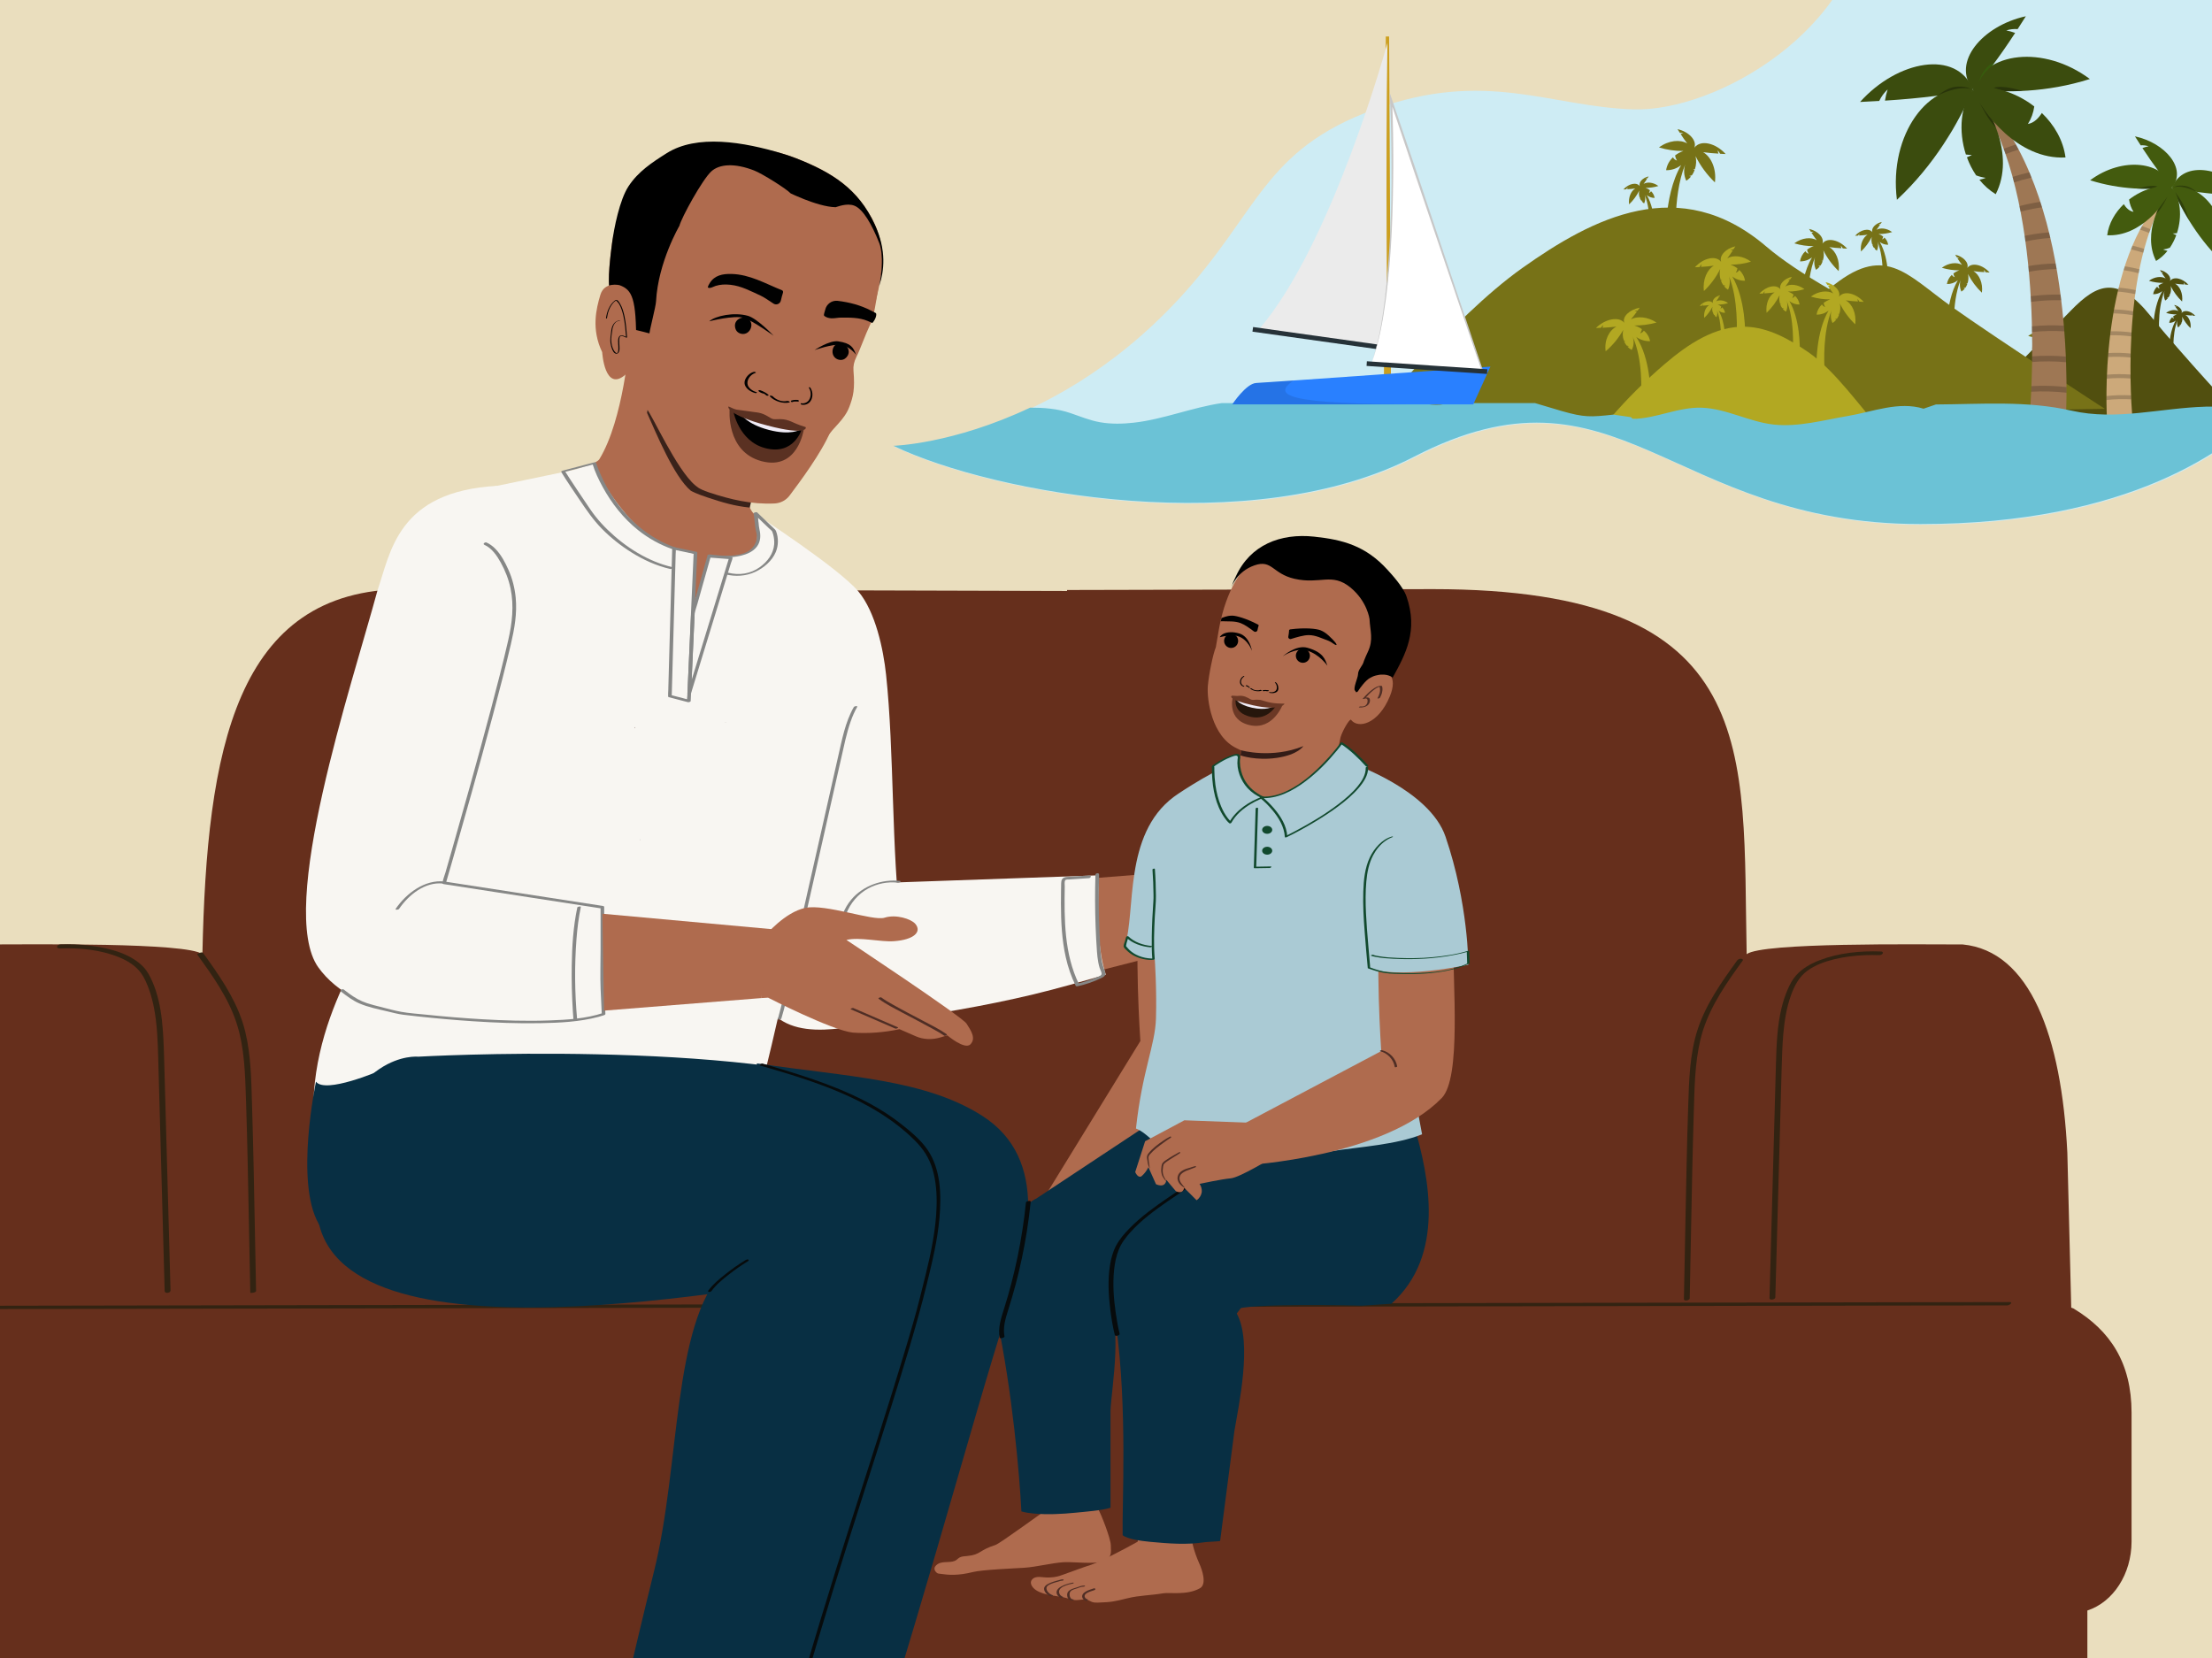 <?xml version="1.0" encoding="UTF-8"?>
<svg xmlns="http://www.w3.org/2000/svg" viewBox="0 0 1334 1000">
  <rect x="0" y="0" width="1334" height="1000" fill="#333333" stroke="none"/>
  <defs>
    <style>
      .cls-1 {
        fill: #26160c;
      }

      .cls-2 {
        fill: #407bff;
      }

      .cls-3 {
        fill: #010101;
      }

      .cls-4, .cls-5, .cls-6 {
        isolation: isolate;
      }

      .cls-4, .cls-7 {
        opacity: .3;
      }

      .cls-5 {
        opacity: .1;
      }

      .cls-8 {
        fill: #331c17;
      }

      .cls-6 {
        opacity: .2;
      }

      .cls-9 {
        fill: #514f0f;
      }

      .cls-10 {
        fill: #aacad4;
      }

      .cls-11 {
        fill: #eadebe;
      }

      .cls-12 {
        fill: #070b0c;
      }

      .cls-13 {
        fill: #435b0e;
      }

      .cls-14 {
        fill: #ebebeb;
      }

      .cls-15 {
        fill: #5a3122;
      }

      .cls-16 {
        fill: #263238;
      }

      .cls-17 {
        fill: #6bc2d6;
      }

      .cls-18 {
        fill: #f0ecf6;
      }

      .cls-19 {
        fill: #662f1c;
      }

      .cls-20 {
        fill: #c7c7c7;
      }

      .cls-21 {
        fill: #777217;
      }

      .cls-22 {
        fill: #ceecf4;
      }

      .cls-23 {
        fill: #874d3e;
      }

      .cls-24 {
        fill: #6b3825;
      }

      .cls-25 {
        fill: #fff;
      }

      .cls-26 {
        fill: #cca97a;
      }

      .cls-27 {
        fill: #082f43;
      }

      .cls-28 {
        fill: #868786;
      }

      .cls-29 {
        fill: #3b4c0e;
      }

      .cls-30 {
        fill: #745145;
      }

      .cls-31 {
        fill: #2980ff;
      }

      .cls-32 {
        fill: #2c7f09;
      }

      .cls-33 {
        fill: #ffc727;
      }

      .cls-34 {
        fill: #9e7754;
      }

      .cls-35 {
        fill: #322312;
      }

      .cls-36 {
        fill: #b2a822;
      }

      .cls-37 {
        fill: #513834;
      }

      .cls-38 {
        fill: #3a221a;
      }

      .cls-39 {
        fill: #f8f6f2;
      }

      .cls-40 {
        fill: #825639;
      }

      .cls-41 {
        fill: #11492d;
      }

      .cls-42 {
        fill: #af6b4e;
      }

      .cls-43 {
        fill: #4163ae;
      }

      .cls-44 {
        fill: #4f2e25;
      }
    </style>
  </defs>
  <g id="Layer_8" data-name="Layer 8">
    <polyline class="cls-11" points="1369.55 1096.56 1369.55 -82.99 -167.9 -82.99 -167.9 1096.56"/>
  </g>
  <g id="Layer_4" data-name="Layer 4">
    <path class="cls-42" d="M379.61,206.13s-3.49,46.79-18.14,70.81c-2.35,3.85-25.99,9.71-25.99,9.71l4.47,8.04c3.86,6.94,53.75,115.34,60.26,119.88,32.39,22.62,40.98-63.8,62.2-82.07l-4.71-20.27s-5.86-3.16-5.83-8.48c.03-5.32,14.84-43.67,14.84-43.67"/>
    <path class="cls-40" d="M373.06,223.94c-.02.1-.03.18-.04.27,0-.12,0-.22.04-.27Z"/>
    <path class="cls-42" d="M424.14,293.23l30.84,6.14,16.11.17c1.55.4,12.02-13.67,13.55-15.41,4.75-5.39,10.28-13.69,13.9-19.91,3.88-6.67,10.57-10.57,13.72-18.96,2.31-6.14,3.39-10.57,2.45-21.7-.24-2.83.36-5.45,1.68-8.11,2.79-5.6,4.94-12.42,8.51-19.98.28-.59,1.73-3.44,1.65-4.18,0,0,7.13-33.38,3.98-46.67-3.16-13.28-8.61-20.29-16.79-24.61-8.19-4.33-34.29-8.92-34.29-8.92l-34.34-13.6-33.8,7.72-24.13,33.04-7.98,43.14-4.56,39.15"/>
    <path class="cls-38" d="M441.29,290.05c-.29.1-15.89-5.82-16.19-5.92l-7.36-5.92s-.03-.04-.04-.05c-.82.11-1.72-.05-2.64-.64-4.77-3.04-8.61-7.03-12.18-11.37-3.21-3.91-5.55-14.02-9.53-17.19-1.88-1.5-.98-1.97-2.45-3.76.05.51-.73,3.31-.68,3.83,5.61,12.46,16.24,38.45,26.41,46.95.78.42,3.23,1.79,10.11,4.07,9.02,2.99,16.1,5.13,25.39,6.08,1.73-6.45,3.15-14.25,4.78-20.73-3.29-.85-4.93,1.01-15.62,4.66Z"/>
    <path class="cls-3" d="M451.68,192.58c-1.69-1.51-4.19-1.23-5.76-.43-.37.19-1.37.74-2.08,1.92-.9,1.51-.73,3.54,0,4.93.98,1.86,3.2,2.71,5.17,2.34,2.67-.5,4.18-3.16,4.13-5.4-.01-.41-.11-2.15-1.47-3.37"/>
    <path class="cls-3" d="M505.72,206.97c2.21-.51,4.26.96,5.24,2.41.23.34.84,1.31.89,2.69.06,1.76-1.07,3.45-2.39,4.31-1.76,1.15-4.11.82-5.66-.45-2.09-1.73-2.13-4.79-1-6.72.21-.35,1.13-1.83,2.92-2.24"/>
    <path class="cls-3" d="M491.28,211.11s9-6.03,14.24-5.24c7.65,1.16,9.07,3.54,10.72,8.06,0,0-3.84-5.27-9.26-5.92-5.18-.62-15.7,3.11-15.7,3.11Z"/>
    <path class="cls-3" d="M466.63,202.57s-9.82-10.44-15.54-12.08c-8.35-2.39-19.65-.02-23.39,3.3,0,0,15.09-3.88,20.93-2.04,5.58,1.76,18.01,10.81,18.01,10.81Z"/>
    <path class="cls-3" d="M471.75,175.12c.96.81.34,1.55-.19,3.55-.17.64-.41,1.63-.66,2.67-.47,1.94-2.72,2.86-4.4,1.78-3.02-1.94-5.65-3.85-7.83-4.84-5.88-2.69-11.78-5.88-18.27-6.53-3.11-.31-5.93-.22-8.82.68-.91.28-3.58,1.84-4.61.99-.42-.35,1-2.6,1.15-2.83,2.9-4.54,7.65-5.51,13.1-5.36,11.12.31,20.22,5.77,30.53,9.89"/>
    <path class="cls-3" d="M528.2,188.83s-2.95-1.52-2.97-1.53c-6.36-3.31-13.09-5.02-20.06-5.86-3.53-.43-6.8,1.98-7.53,5.47,0,.02,0,.04-.01.06-.15.69-.97,2.71-.67,3.36.06.13.17.22.28.3,1.22.91,2.77,1.3,4.29,1.35,1.88.07,3.71-.43,5.58-.43,5.38-.02,11.07-.1,16.07,1.98.4.16,2.52,1.1,2.9,1.28,2.25-2.44,2.75-5.39,2.12-5.98Z"/>
    <g>
      <path class="cls-3" d="M474.59,241.84c-2.8.68-6.47-.59-8.54-2.8-.46-.49-2.38-.63-1.73.06,2.74,2.92,8.07,4.5,11.68,3.62.36-.09.37-.35,0-.59-.37-.25-1.03-.39-1.41-.29"/>
      <path class="cls-3" d="M463.44,238.1c-1.45-1.23-3.19-2.13-5-2.75-.27-.09-.64-.08-.89.05-.19.1-.27.28-.1.46.72.72,1.76,1.21,2.76,1.45.32.08.75.1,1-.13.23-.21-.03-.46-.28-.52-.83-.2-1.63-.58-2.22-1.18-.33.17-.66.34-.99.51,1.62.56,3.17,1.38,4.46,2.48.26.22.7.24,1.01.14.23-.07.51-.29.25-.51"/>
      <path class="cls-3" d="M456.03,236.44c-2.15-.61-4.44-2.24-5.08-4.18-.96-2.93,1.55-6.44,4.66-7.35.34-.1.24-.37-.04-.51-.37-.19-.86-.16-1.22-.05-2.72.79-5.06,3.58-5.32,6.03-.24,2.29,1.43,4.36,3.86,5.67.72.39,1.51.73,2.31.96.33.09.94.14,1.17-.08.23-.22-.04-.42-.34-.5"/>
      <path class="cls-3" d="M478.84,241.74c-.05-.29.21-.4.38-.35.58.17,1.22.15,1.82-.13.13.29.26.58.39.87-1.2-.17-2.48-.08-3.71.36-.24.09-.52-.08-.66-.29-.11-.16-.19-.47.06-.56"/>
      <path class="cls-3" d="M477.12,241.64c1.38-.5,2.8-.58,4.14-.39.2.03.42.2.51.42.07.17.05.37-.13.45"/>
      <path class="cls-3" d="M483.26,243.2c1.42.31,3.32-.23,4.45-1.71,1.69-2.24,1.49-5.48.15-7.54-.15-.22.01-.42.22-.44.27-.02.53.2.69.44,1.17,1.8,1.57,4.33.73,6.63-.79,2.15-2.53,3.34-4.38,3.54-.55.06-1.12.05-1.65-.06-.21-.05-.57-.25-.61-.54-.04-.29.19-.36.39-.31"/>
    </g>
    <path class="cls-15" d="M464.36,254.35c-9.39-2.46-24.33-7.54-24.33-7.54,0,0-2.39,25.67,19.38,31.37,21.78,5.7,25.3-19.05,25.3-19.05,0,0-10.96-2.32-20.36-4.78Z"/>
    <path class="cls-3" d="M464.45,254.37c-4.47-1.17-22.27-6.63-22.27-6.63,0,0,3.14,18.3,19.29,22.53,17.51,4.58,22.06-11.45,22.06-11.45l-19.08-4.44Z"/>
    <path class="cls-18" d="M464.47,255.09c-4.47-1.17-17.86-5.48-17.86-5.48,0,0,3.61,6.16,17.01,9.67,13.4,3.51,18.89-.12,18.89-.12l-18.04-4.07Z"/>
    <path class="cls-15" d="M485.78,257.57c-.43-.24-1.17-.35-3.27-1.1-3.49-1.25-4.38-1.94-6.91-2.83-4.32-1.51-7.6-.44-9.52-.94-1.92-.5-4.25-3.04-8.76-3.84-2.64-.47-9.3-1.18-12.95-1.79-2.19-.37-4.48-1.89-4.97-1.89-.68,0-.71,5.15,23.43,11.47,24.14,6.32,23.55,1.25,22.95.92Z"/>
    <path class="cls-42" d="M395.64,181.79c-.18,3.31-3.6,16.05-3.97,19.28l-16.79-4.25c-2.52-12.23-5.7-17.86-6.94-21.27-1.94-5.33.44-23.31,1.16-28.83,1.2-9.32,7.01-20.34,12.3-28.43,5.82-8.91,11.6-13.69,20.46-19.27,18.08-11.4,46.03-13.76,71.2-6.01,2.39.74,4.76,1.56,7.03,2.45,21.47,8.41,37.58,18.36,47.51,40.04,7.16,15.64,4.99,28,.27,47.09,3.6-18.37.99-34.51.84-35.11-3.26-13.82-10.23-19.18-15.51-21.25-4.6-1.8-8.47-1.37-9.25-1.26-5.68-.06-13.42-2.63-18.93-4.79-4.11-1.61-7.31-3.12-8.18-3.53-2.41-2.63-6.37-5.08-11.47-7.08-11.84-4.64-30.09-6.64-34.99-2.16-5.43,4.97-19.45,23.9-20.65,28.8,0,0-12.81,21.8-14.09,45.59Z"/>
    <path class="cls-42" d="M469.67,291.13c-.2-.08-.38-.2-.53-.35-2.73-2.93-2.69-4.21-4.19-4.97-.35-.17-.5-.35-1.6-.79-4.43-1.74-7.1-2.89-21.26,1.94-.28.1-15.89-5.82-16.19-5.92l-7.36-5.92c-1.18-1.19-26-34.89-26-34.89-.26-.99-4.39-8.57-4.41-9.46-.09-.07-.17-.15-.26-.21-.03-.02-.11-.08-.18-.13-.03.05-.06.12-.08.16-.14.34-.22.72-.29,1.09-.31,1.58,2.71-8.46,2.82-6.85.17,2.48-.08,5.67,0,8.14.03.87-.14,12.92-.04,13.79,3.02,3.06,17.86,36.5,29.2,45.97.78.42,1.39,1.96,8.27,4.24,12.92,4.28,25.65,7.33,39.53,6.68,3.62-.17,6.93-1.93,9.05-4.74,6.04-8.03,19.39-25.9,24.72-38.77-5.46,6.89-17.03,21.69-24.98,31.74-.24.3-5.31-.62-5.76-.6"/>
    <path d="M395.64,181.79c-.18,3.31-3.6,16.05-3.97,19.28l-16.79-4.25c-2.52-12.23-5.7-17.86-6.94-21.27-1.94-5.33.44-23.31,1.16-28.83,1.2-9.32,4.61-26.22,9.9-34.31,5.82-8.91,14.21-14.43,23.07-20.02,18.08-11.4,45.82-7.13,70.99.61,2.39.74,4.76,1.56,7.03,2.45,21.47,8.41,37.58,18.36,47.51,40.04,7.16,15.64,5.6,27.96,2.61,36.99,3.6-18.37.14-25.66-.09-26.23-4.33-10.9-9.61-20.14-14.89-22.21-4.6-1.8-10.51.81-11.28.92-5.68-.06-13.42-2.63-18.93-4.79-4.11-1.61-7.31-3.12-8.18-3.53-2.41-2.63-16.87-11.79-21.97-13.79-11.84-4.64-21.02-3.95-25.91.53-5.43,4.97-18.03,27.93-19.23,32.83,0,0-12.81,21.8-14.09,45.59Z"/>
    <path class="cls-42" d="M377.39,225.78c-12.76,11.35-14.23-13.39-14.23-13.39-6.68-13.94-3.58-26.21-1.11-34.51,2.47-8.3,11.67-5.85,11.67-5.85,7.62,2.83,10.06,7.93,9.94,36.02"/>
    <path class="cls-3" d="M373.82,193.27c-2.82.12-4.34,2.35-4.96,4.9-.22.9-.27,1.79-.39,2.7-.26,2.08-.59,3.97-.29,6.09.22,1.52,1.51,7.42,4.23,6.19,1.77-.79,1.08-4.62,1.06-6.09-.02-1.17-.25-3.11.51-4.12.69-.91,2.81.34,3.67.67.1.04.55-.04.53-.2-.37-4.31-.66-8.62-1.6-12.85-.56-2.53-1.3-5.14-2.63-7.39-.44-.74-1.1-1.87-1.93-2.24-.6-.27-1.08.22-1.54.61-3.08,2.57-4.51,6.62-5.03,10.47-.02.15.56.05.58-.1.48-3.55,1.7-7.15,4.26-9.74.14-.14,1.46-1.08,1.46-1.2,0,0-.41.03-.4.1,0,.03.19.1.21.13.66.79,1.38,1.38,1.91,2.32,1.22,2.13,1.92,4.55,2.46,6.93.99,4.33,1.29,8.73,1.67,13.14l.53-.2c-1.17-.44-3.18-1.74-4.39-.75-1.43,1.18-.86,4.51-.83,6.09.02,1.14.13,2.47-.26,3.56-.63,1.74-2.1-.32-2.54-1.13-.97-1.79-1.41-3.9-1.5-5.93-.07-1.61.29-3.13.45-4.71.26-2.72,1.07-6.86,4.5-7,.16,0,.64-.26.25-.25h0Z"/>
  </g>
  <g id="Layer_9" data-name="Layer 9">
    <path class="cls-19" d="M1250.44,789.15l-1.33-.5-2.35-93.41c-3.48-70.5-22.54-121.66-63.09-125.63-27.61,0-121-1.28-130.3,5.87-2.58-122.47,10.73-220.17-189.32-220.17l-220.52.53c-2.35,54.06-8.77,107.93-16.73,161.45-9.98,67.12,9.57,133.84-.66,200.92-5.14,33.71,39.25,67.67,34.89,101.5-4.44,34.46-8.92,68.91-13.28,103.38-6.63,52.42-12.99,104.91-18.45,157.49h629.54v-109.25c15.67-5.13,26.57-22.07,26.65-41.45v-77.93c-.05-29.86-12.7-49.35-35.06-62.8Z"/>
    <path class="cls-19" d="M715.95,1080.57c.62-15.35,1.21-30.7,1.68-46.05,1.08-35.32,9.58-70.64,9.58-105.97l-8.2-571.9-474.52-1.34c-102.74.02-119.84,97.7-122.42,220.17-9.3-7.15-102.69-5.87-130.3-5.87-40.56,3.97-59.62,55.13-63.09,125.63l-2.35,93.41-1.33.5c-22.36,13.45-35.01,32.94-35.06,62.8v77.93c.08,19.38,10.98,36.32,26.65,41.45v109.25h799.36Z"/>
    <path class="cls-42" d="M687.7,545.58c-3.91,24.78.02,82.27.02,82.27l-56.17,91.4,9.27,20.78s48.65-48.15,83.39-83.88c11.9-12.24,6.67-68.5,6.87-99.11-13.8-5.27-28.86-10.6-43.37-11.47Z"/>
    <path class="cls-42" d="M741.04,579.2l4.11-.97s41.13,12.88,53.9,12.1c9.25-.94,18.49-3.23,27.43-6.83l10.47,2.57c4.82,1.18,10.07.5,14.86-1.93l3.69-1.87s11.89,7.05,14.67,2.97c2.78-4.08-.87-8.05-4.43-11.9-3.55-3.85-79.96-37.44-79.96-37.44,7.41-3.28,20.63-2.17,28.32-4.11,11.82-2.89,15.81-8.46,10.99-12.5-2.97-2.49-12.45-3.88-18.93-.52-6.46,3.35-36.4-2.36-48.13,2.29-11.73,4.65-20.81,20.36-20.81,20.36-6,3.28-3.29,1.62-3.29,1.62l7.08,36.16Z"/>
    <polygon class="cls-42" points="639.06 531.29 744.15 522.9 742.04 565.2 649.98 588.72 639.06 531.29"/>
    <path class="cls-42" d="M485.53,500.24l6.05-7.14c-5.58,3.17-16.92,4.33-17.01,4.16-.18-.34-2.14-2.98-2.16-3.02-19.89,11.94-40.94,33.79-33.18,58.19,9.35,16.38,23.62,21.43,56.44,7.74,2.53-1.05,28.43-14.46,35.1-18.87-5.33-17.62-37.93-24.22-45.24-41.06Z"/>
    <path class="cls-42" d="M478.89,390.17c-10.99-.9-12.93,16.14-23.93,15.51-7.57-.43-15.15-.66-22.72-.45-3.43.1-6.77.64-10.1,1.19.03.7.05,1.4.09,2.1,1.33,27.03,5.17,35.98,8.85,62.76,2.43,17.69,1.62,35.78,5.49,53.28,1.98,8.91,5.23,17.54,10.45,25.09,6.31,9.12,14.76,11.59,25.59,12.44,3.05.24,26.18-50.36,25.1-56.05-6.69-35.31-16.09-94.06-18.82-115.87Z"/>
    <path class="cls-44" d="M496.08,496.29c-6.56,2.31-12.84,5.51-18.14,10.05-3.89,3.34-7.13,7.31-9.79,11.68-1.23,2.02-2.32,4.12-3.39,6.23-.38.74,1.09.78,1.39.19,1.9-3.76,3.93-7.45,6.51-10.8,3.4-4.41,7.6-8.13,12.36-11.03,3.57-2.17,7.39-3.89,11.33-5.28.86-.3.61-1.35-.28-1.04h0Z"/>
    <path class="cls-35" d="M-75.67,789.64c11.53-.02,23.06-.04,34.59-.06,31.1-.06,62.21-.11,93.31-.17,46.3-.08,92.59-.17,138.89-.25,56.1-.1,112.19-.2,168.29-.31,61.86-.11,123.72-.23,185.58-.34,62.02-.11,124.04-.23,186.05-.34,58.22-.11,116.44-.21,174.66-.32,48.87-.09,97.74-.18,146.61-.27,35.38-.06,70.77-.13,106.15-.19,16.65-.03,33.31,0,49.96-.09.73,0,1.46,0,2.18,0,1.33,0,3.68-2.01,1.34-2-11.53.02-23.06.04-34.59.06l-93.31.17c-46.3.08-92.59.17-138.89.25-56.1.1-112.19.2-168.29.31-61.86.11-123.72.23-185.58.34-62.02.11-124.04.23-186.05.34-58.22.11-116.44.21-174.66.32l-146.61.27-106.15.19c-16.65.03-33.31,0-49.96.09-.73,0-1.46,0-2.18,0-1.33,0-3.68,2.01-1.34,2h0Z"/>
    <path class="cls-35" d="M1134.42,573.86c-12.43-.45-25.42.78-37.09,5.28-5.28,2.04-10.52,4.96-14.28,9.27-2.09,2.4-3.55,5.19-4.83,8.09-1.59,3.6-2.82,7.34-3.75,11.16-2.74,11.17-3.13,22.83-3.45,34.28-.1,3.52-.19,7.04-.29,10.56-.19,6.8-.38,13.6-.56,20.4-.24,8.7-.48,17.41-.72,26.11-.26,9.32-.52,18.63-.77,27.95-.24,8.62-.48,17.23-.71,25.85-.18,6.6-.36,13.2-.55,19.8-.09,3.27-.21,6.55-.27,9.82,0,.15,0,.29-.01.44-.04,1.6,3.48.95,3.52-.37.06-2.2.12-4.41.18-6.61l.48-17.42c.22-8.09.45-16.17.67-24.26.25-9.17.51-18.34.76-27.51.25-8.9.49-17.8.74-26.71.2-7.41.41-14.83.61-22.24.13-4.68.26-9.35.39-14.03.18-6.68.4-13.36.97-20.02.68-7.91,1.92-15.85,4.61-23.34,2.12-5.9,4.91-11.32,10.1-15.03,4.73-3.37,10.32-5.38,15.92-6.76,6.11-1.5,12.4-2.24,18.68-2.5,2.78-.12,5.57-.11,8.35-.01.77.03,1.91-.25,2.3-1s-.33-1.18-1-1.2h0Z"/>
    <path class="cls-35" d="M869.11,578.98c-9.34,12.95-18.84,26.22-23.81,41.57-4.86,15.01-5.14,31.06-5.68,46.68-.41,11.96-.7,23.92-.97,35.89-.31,13.59-.57,27.18-.83,40.77-.23,11.89-.44,23.78-.69,35.68-.02,1.19-.05,2.39-.08,3.58-.01.63,3.48.14,3.5-.94.25-11.39.46-22.79.67-34.18.26-13.49.52-26.99.81-40.48.27-12.36.56-24.72.95-37.08.47-14.91.56-30.13,4.13-44.69,3.87-15.78,12.67-29.48,21.99-42.56,1.15-1.61,2.31-3.22,3.47-4.83.4-.55-1.28-.43-1.42-.41-.72.11-1.6.38-2.04,1h0Z"/>
    <path class="cls-37" d="M703.95,672.69c-.06.03-.12.04-.19.05,0-.16,0-.32,0-.47.06.14.12.28.19.42Z"/>
    <path class="cls-27" d="M762.3,738.44l-6.41-92.93-59.56,16.13,1.54,75.13c21.48.18,42.95,1.14,64.42,1.67Z"/>
    <path class="cls-27" d="M701.4,672.27l-79.54,52.65c16.76,1.61,31.87,21.37,36.6,31.06,5.26,10.77,4.8,20.51,7.55,31.04l101.09-8.16c-10.45-18.95-54.96-87.79-65.7-106.58Z"/>
    <path class="cls-27" d="M750.62,746.96c20.81-.18,41.63-.68,62.44-.2,11.27.26,22.38,1.45,33.45,3.02l5.59-32.65c2.5-17,2.62-34.28.34-51.31l-2.72-20.3-117.56,2.93,17.63,61.25.84,37.27Z"/>
    <path class="cls-27" d="M839.12,786.3c32.57-29.13,22.87-76.16,13.61-107.79-5.59-19.11-66.71,33.58-76.85,16.44l-62.44,38.1-9.52,7.49c.67,2.51-15.38,1.07-14.61,3.56,2.42,7.86-1.66,18.69,5.93,15.62,13.5-5.45,34.4,10.29,39.72,16.65,12.25,14.66,7.74,3.06,9.46,13.65,7.24-4.41,77.22-2.55,77.22-2.55l17.47-1.17Z"/>
    <path class="cls-37" d="M729.96,568.33c.04.09.09.17.15.24.16-.17.31-.34.47-.51-.21.09-.42.18-.62.27Z"/>
    <path class="cls-42" d="M717.69,913.23c.31,3.8-1.45,14.18,5.66,29.94,1.53,3.39,4.67,12.24.31,14.72-7.72,4.39-18.26,2.39-22,3.03-7.88,1.34-14.4,1.21-21.86,3.05-7.56,1.86-9.11,2.31-17.75,2.59-1.2.04-2.48-.01-3.6-.44-.76-.29-1.39-.73-2.14-1.02-2.67-1.02-5.55.23-8.44-.1-1.28-.15-2.49-.59-3.72-.95-3.24-.95-6.66-1.29-10.01-1.87-3.35-.58-6.82-1.45-9.4-3.18-2.58-1.72-3.96-4.49-2.37-6.32,2.4-2.77,6.52-1.05,10.46-1.26,3.93-.2,5.34-.66,8.62-1.83,8.38-2.98,9.65-3.6,16.75-5.92,5.51-1.81,20.48-9.68,27.94-13.87l.88-16.56"/>
    <g>
      <path class="cls-44" d="M655.51,964.42c-.6-.13-1.09-.66-1.3-1.22-.11-.3-.15-.53-.1-.82.03-.2.14-.47.24-.61.34-.47.8-.8,1.3-1.08.62-.34,1.37-.65,1.96-.86.78-.28,1.58-.53,2.37-.8.3-.1.68-.35.58-.73-.09-.34-.57-.44-.87-.34-1.63.56-3.34,1.02-4.84,1.89-1.31.75-2.67,2.04-2.1,3.7.36,1.04,1.21,1.75,2.27,1.99.34.07.8-.13.94-.46.15-.35-.14-.59-.45-.66h0Z"/>
      <path class="cls-44" d="M647.11,964.61c-1.61-.03-2.17-2.05-2.08-3.36.14-2.13,2.54-2.69,4.23-3.2,1.33-.4,2.66-1.12,4.08-1.08.29,0,.79-.11.96-.37.19-.27-.16-.32-.37-.33-1.6-.04-3.08.62-4.56,1.12-1.36.46-2.75.75-3.98,1.53-.85.53-1.62,1.26-1.76,2.29-.12.83-.03,1.73.33,2.5.49,1.07,1.42,1.57,2.57,1.59.29,0,.79-.11.96-.37.19-.27-.16-.32-.37-.33h0Z"/>
      <path class="cls-44" d="M641.08,963.08c-1.22-.34-2.18-1.42-2.4-2.67-.18-1.01.35-1.92,1.08-2.57.87-.76,1.96-1.25,3.04-1.64,1.24-.45,2.58-.85,3.88-1.05.21-.03.8-.16.84-.43s-.44-.23-.6-.2c-1.22.19-2.46.54-3.64.92s-2.24.78-3.27,1.36c-1.57.89-3.33,2.4-2.69,4.41.38,1.2,1.36,2.16,2.58,2.5.32.09.73,0,1.02-.17.14-.07.49-.35.16-.45h0Z"/>
      <path class="cls-44" d="M634.86,962.09c-1.26-.42-2.41-1.2-3.15-2.32-.52-.79-.92-1.96-.34-2.82.5-.75,1.4-1.21,2.21-1.57,1.01-.45,2.06-.8,3.12-1.1.54-.16,1.09-.29,1.63-.44.67-.18,1.38-.52,2.09-.48.3.02.79-.11.96-.39s-.15-.4-.39-.41c-.78-.04-1.54.2-2.27.42-.57.17-1.15.31-1.73.47-1.26.35-2.52.74-3.73,1.25-1.09.47-2.24,1.05-3.02,1.97-.74.87-.72,1.96-.25,2.96.7,1.53,2.17,2.63,3.73,3.15.33.11.73.05,1.02-.14.16-.1.47-.44.13-.55h0Z"/>
    </g>
    <path class="cls-42" d="M662.4,910.34c1.99,3.65,7.37,17.5,7.5,21.51.17,5.25.74,7.38-4.7,9.74-4.58,1.99-18.38.25-23.81.6-7.1.46-16.55,2.89-23.65,3.35-6.08.39-25.33,1.15-31.03,2.59-8.87,2.23-14.81,1.79-19.17,1.11-1.21-.19-1.9-.07-2.59-.67-1.8-1.57-2.11-3.48.54-5.24,3.35-2.22,8.56-.19,11.57-2.71.54-.45,1.01-.94,1.67-1.29,1.29-.69,3.05-.74,4.68-.9,8.12-.79,6.82-3.42,16.89-6.63,2.96-.94,29.94-20.99,32.57-22.32l1.27-8.76,28.82,4.79-.56,4.86Z"/>
    <path class="cls-37" d="M700.28,587.49c.04.09.09.18.16.25.16-.18.33-.36.49-.53-.22.09-.43.19-.65.28Z"/>
    <path class="cls-42" d="M750.92,462c1.77.02,2.65,0,4.42-.05,7.27-.22,14.75-.51,21.96-1.46,11.13-1.47,20.36-7.41,29.8-12.94-.6,6.87-.52,15.37,1.75,20.32l-.36,2c-17.03,22.95-27.04,36.2-77.17,17.61l18.64-24.87.96-.59Z"/>
    <path class="cls-42" d="M733.24,390.36c.52-3.13,1.14-6.76,1.91-11.14.22-1.27.48-2.48.73-3.68.19-.61.33-1.22.41-1.85,4.88-21.11,14.09-30.85,14.09-30.85,11.74-12.31,29.11-17.44,45.63-13.46,19.52,4.27,34.86,19.67,41.71,33.48,3.41,6.84,4.18,14.7,2.16,22.08-1.71,6.3-6.76,11.45-9.85,18.05,6.91,1.04,13.14,4.82,8.16,16.95-6.87,16.73-19.17,19.92-23.5,14.09-1.26-.02-5.28,7.2-6.28,10.78-.08.27-3.77,19.43-3.85,19.72-10.27,4.47-28.84,2.48-40.26,2.9-7.17.27-11.21-.68-18.35-1.26-1.73-.14,2.99-5.75,1.26-5.97l1.47-7.63c-.49-.13-.92-.19-3-1.33-14.97-7.19-17.93-29.41-17.26-37.5.57-6.87,3.15-19.48,4.83-23.37Z"/>
    <path class="cls-8" d="M748.67,452.56s18.37,5.18,37.35-2.57c0,0-3.14,5.21-15.93,7.08-12.79,1.87-22.02-1.49-22.02-1.49l.6-3.03Z"/>
    <ellipse cx="742.47" cy="386.52" rx="4.24" ry="4.26" transform="translate(-16.41 33.3) rotate(-2.54)"/>
    <path d="M738.23,382.06c2.24-.87,5.14-1.16,9.1-.02,6.35,1.83,7.7,10.51,7.7,10.51,0,0-2.23-6.86-8.45-8.83-3-.95-8.4-.14-10.97.6.18-.6,1.27-1.67,2.62-2.27Z"/>
    <path class="cls-44" d="M832.19,420.84c1.06-1.83,1.78-3.99,1.47-6.13-.07-.5-.07-1.04-.63-1.08-1.88-.15-3.86,1.1-5.3,2.16-2.18,1.6-4.08,3.56-5.86,5.59-.35.4.95.1,1.07.04.13-.06,0,0,.04-.02.13-.05.22-.08.32-.11.29-.07.59-.08.86.07.66.35.65,1.38.54,2.02-.13.74-.5,1.45-1.05,1.97-.84.78-1.91.82-3,.72-.31-.03-.78.08-1.02.27-.2.17-.22.29.08.32,2.58.24,5.95-.68,6.43-3.63.16-.98,0-2.13-1.15-2.34-.94-.17-2.04.15-2.89.54l1.07.04c1.51-1.72,3.11-3.38,4.88-4.83.95-.77,1.97-1.52,3.11-2-.06.02.41-.15.35-.13.06-.02.28-.07.24-.06.25-.06-.04,0,.15-.02.17-.01-.11-.02.11,0,.08,0,.07.04.08.01-.05.11-.1-.23-.07.07.02.18.1.37.13.54.41,2.18-.33,4.39-1.41,6.26-.13.23.51.15.58.14.26-.04.7-.14.85-.39h0Z"/>
    <ellipse cx="785.74" cy="395.47" rx="4.24" ry="4.26" transform="translate(-16.76 35.23) rotate(-2.54)"/>
    <path d="M773.5,395.93s7.93-7.23,14.93-5.27c9.85,2.77,10.78,7.26,12.09,10.85,0,0-4.97-7.24-12.63-9.2-6.95-1.77-14.39,3.61-14.39,3.61Z"/>
    <path d="M777.45,379.92c.01-.19.58-.13.6-.33,9.15-1.2,15.87-.4,18.25.51,1.8.69,3.49,1.84,5.03,3.28,0,0,4.28,3.9,4.67,5.25.4,1.36-2.79-1.07-2.79-1.07-.7-.38-1.16-.78-1.9-1.04-4.05-1.43-7.82-3.51-12.11-3.47-3.06,0-7.21,1.27-10.63,2.33-.9.28-1.79-.48-1.63-1.41.22-1.35.48-2.66.51-4.07Z"/>
    <path d="M758.69,376.69c-7.29-3.82-13.17-5.33-15.43-5.38-1.72-.04-3.49.31-5.22.94,0,0-.58.2-1.37.5-.14.67-.3,1.33-.47,1.98.28-.04.56-.07.88-.05,3.83.18,7.64-.23,11.21,1.16,2.48.94,5.43,3.11,7.92,4.97.8.6,1.96.16,2.16-.82.19-.96.38-1.91.74-2.85.05-.15-.44-.29-.4-.44Z"/>
    <path d="M818.56,417.33c.05-.1.42-.46.47-.56,1.44-2.28,4.56-6.37,6.95-7.74,1.09-.63,2.38-1.3,3.67-1.6,1.28-.29,2.67-.64,4-.55,1.91-.08,3.71.32,5.4,1.21.28.19.55.39.83.59,7.78-14.12,15.54-28.22,8.33-48.99-2.08-5.98-9.24-13.59-11.41-16.01-13.18-14.51-26.9-18.19-44.33-20.03-20.2-2.14-38.48,4.93-47.16,23.99-2.09,4.59-1.21,2.23-2.55,6.37,0,0,3.05-9.3,13.77-13.03,10.72-3.73,10.71,5.01,24.16,8.1,15.59,3.52,22.49-3.92,33.7,5.22,10.22,8.37,11.54,19.07,11.54,19.07.33,7.18,2.52,12.37-1.01,19.79-.85,1.77-1.62,3.57-2.34,5.39-.81,3.42-3.54,4.87-3.63,8.42-.04,1.74-3.03,8.23-1.79,9.54,1.34,1.41-.41,1.04,1.38.81Z"/>
    <g>
      <path d="M754.97,415.3c1.23,1.05,3.4,1.37,5.01.82.36-.12,1.35.3.85.48-2.12.73-5.21.13-6.79-1.23-.16-.14-.09-.27.15-.29.25-.03.62.08.78.22"/>
      <path d="M761.53,416.33c1.04-.23,2.15-.22,3.22-.06.16.02.34.13.43.26.07.1.06.21-.07.25-.55.17-1.19.14-1.76,0-.18-.04-.4-.14-.47-.32-.06-.16.13-.22.27-.18.47.12.97.13,1.42,0,.12.17.24.34.37.51-.96-.14-1.95-.14-2.88.07-.18.04-.41-.07-.54-.19-.1-.09-.18-.27,0-.32"/>
      <path d="M765.67,417.42c1.24.25,2.81.05,3.62-.74,1.23-1.19.91-3.74-.42-4.99-.14-.14-.03-.24.15-.24.23,0,.47.15.63.29,1.16,1.09,1.59,3.25,1.09,4.52-.47,1.19-1.84,1.77-3.39,1.79-.46,0-.94-.03-1.41-.12-.19-.04-.51-.17-.57-.34-.06-.17.13-.19.3-.16"/>
      <path d="M752.86,414.16c.1-.13,0-.25-.1-.27-.33-.07-.65-.24-.88-.53-.14.11-.28.22-.42.33.65.23,1.27.6,1.77,1.13.1.11.28.09.41.03.09-.05.21-.18.11-.29"/>
      <path d="M753.75,414.55c-.56-.6-1.26-1-1.98-1.26-.11-.04-.26-.01-.36.07-.08.07-.12.17-.05.25"/>
      <path d="M750.27,413.74c-.79-.21-1.61-.97-1.79-1.99-.28-1.54.66-3.08,1.86-3.74.13-.07.1-.21,0-.27-.13-.08-.32-.04-.46.04-1.05.58-1.9,1.72-2.07,3.07-.16,1.26.41,2.29,1.29,2.87.26.17.55.31.84.39.12.03.35.03.44-.11.09-.13,0-.22-.12-.25"/>
    </g>
    <path class="cls-10" d="M696.41,578.49s1.25,17.72.73,35.76c-.52,16.38-8.26,31.37-12.07,66.39,6.26,2.33,10.89,9.41,17.18,11.65,7.26,2.59,15.19,3.41,22.83,3.98,7.11.53,14.24.66,21.36.73,6.54.07,13.09.25,19.63.2,12.58-.11,25.16-1.11,37.59-3,16.47-2.51,38.41-3.81,53.96-10.08-7.88-42.15-18.41-98.12-18.69-99.17-.7-2.63-.1-12.27-3.95-32.57,0,0,27.9-5.59,34.89-10.1,0,0,5.74-47.96-33.39-67.69-16.01-8.07-18.32-10.45-32.15-14.59,0,0-17.81,23.48-45.98,20.58-28.17-2.9-13.9-19.62-13.9-19.62-7.24.31-32.21,16.39-36.51,19.61-30.79,23-22.71,69.64-29.66,90.15,6.03,9.09,18.12,7.78,18.12,7.78Z"/>
    <path class="cls-41" d="M695.04,524.53c.38,5.04.55,10.09.62,15.14.02,1.44.01,2.57-.09,3.96-.51,7.02-.85,14.06-.96,21.1-.07,4.65-.05,9.32.34,13.95l.82-.6c-.74.06-2.26-.01-3.26-.13-2.61-.3-5.18-1.04-7.51-2.27-1.44-.76-2.77-1.71-3.95-2.84-.6-.58-1.1-1.21-1.65-1.83-.43-.49-.33-.35-.25-.88.25-1.72.97-3.48,1.44-5.16l-1.4.37c3.75,3.7,9.44,5.54,14.55,5.99.56.05,1.54-.74.56-.83-4.82-.42-10.23-2.24-13.76-5.73-.33-.32-1.28-.06-1.4.37-.22.78-.44,1.57-.66,2.35-.27.96-.8,2.1-.86,3.1s1.6,2.37,2.33,3.04c1.2,1.11,2.57,2.06,4.03,2.81,3.46,1.79,7.69,2.73,11.59,2.43.29-.02.85-.23.82-.6-.71-8.47-.36-17.05.06-25.53.2-4.1.7-8.22.66-12.32-.05-5.44-.22-10.88-.63-16.31-.04-.47-1.49-.17-1.45.39h0Z"/>
    <g>
      <path class="cls-10" d="M747.1,457.83s-1.92,15.76,14.37,23.1c0,0-13.94,4.84-19.52,15.21,0,0-10.78-8.85-10.33-34.07,0,0,7.28-5.54,13.85-6.81,2.35-.45,1.63,2.57,1.63,2.57Z"/>
      <path class="cls-41" d="M746.36,457.9c-.74,6.21,1.9,13.02,6.09,17.51,2.37,2.54,5.29,4.47,8.44,5.91l.45-.84c-7.89,2.76-16.01,8.17-20.09,15.6l1.25-.34c.1.08,0,.04-.06-.06-.1-.16-.32-.31-.45-.44-.51-.52-.98-1.07-1.42-1.64-1.71-2.19-3.06-4.66-4.14-7.22-1.76-4.16-2.84-8.58-3.46-13.05-.41-3.01-.61-6.05-.64-9.09,0-.43.06-.91,0-1.34.08.6-.07-.97-.24-.56.04-.09.26-.18.33-.24.49-.47,1.16-.82,1.72-1.19,2.42-1.59,4.97-3.02,7.67-4.09.85-.33,3.88-1.79,4.51-.7.28.48.16,1.26.05,1.77-.15.65,1.33.45,1.46-.14.27-1.19.11-2.75-1.33-3-1.23-.21-2.72.39-3.86.78-1.5.51-2.96,1.14-4.38,1.86-2.16,1.09-4.25,2.35-6.23,3.74-.29.2-.81.44-1.01.75-.34.5-.15,1.47-.15,2.05,0,.94.02,1.87.06,2.81.35,9.08,2.19,18.74,7.48,26.34.85,1.23,1.8,2.48,2.97,3.44.34.28,1.06,0,1.25-.34,2.65-4.83,6.97-8.47,11.63-11.26,1.67-1,3.42-1.9,5.2-2.69.53-.24,1.07-.46,1.62-.68.16-.06.74-.28.5-.19.23-.08,1-.59.45-.84-5.05-2.31-9.41-5.96-11.89-11.01-1.48-3.02-2.31-6.42-2.38-9.78-.01-.66-.01-1.32.07-1.98s-1.39-.46-1.46.14Z"/>
    </g>
    <g>
      <polyline class="cls-10" points="757.97 487.61 756.86 523.18 766.02 523.03"/>
      <path class="cls-41" d="M757.24,487.69c-.32,10.39-.65,20.78-.97,31.17-.05,1.46-.09,2.93-.14,4.39,0,.25.23.39.46.38,3.05-.05,6.1-.1,9.16-.15.6,0,1.51-.93.54-.92-3.05.05-6.1.1-9.16.15l.46.38c.32-10.39.65-20.78.97-31.17.05-1.46.09-2.93.14-4.39.02-.67-1.44-.4-1.46.15h0Z"/>
    </g>
    <ellipse class="cls-41" cx="764.21" cy="500.5" rx="3.04" ry="2.38"/>
    <ellipse class="cls-41" cx="764.21" cy="513.08" rx="3.04" ry="2.38"/>
    <path class="cls-42" d="M832.96,551.67c-3.91,24.78.02,82.27.02,82.27l-90.73,48,9.27,20.78s83.2-4.75,117.95-40.48c11.9-12.24,6.67-68.5,6.87-99.11-13.8-5.27-28.86-10.6-43.37-11.47Z"/>
    <path class="cls-44" d="M832.33,634.03c4.49,1.08,8.07,4.93,8.82,9.49.06.38,1.52.05,1.45-.39-.78-4.67-4.5-8.61-9.1-9.72-.33-.08-.72,0-1.02.16-.13.07-.5.37-.16.45h0Z"/>
    <path class="cls-10" d="M815.26,460.38s46.85,15.94,56.49,44.21c13.87,40.65,13.77,77.27,13.77,77.27,0,0-43.23,9.49-62.84,1.28-18.46-7.72-8.69-108.43-8.69-108.43"/>
    <path class="cls-41" d="M839.34,504.54c-5.93,1.69-10.63,7.18-13.19,12.52-3.07,6.41-3.74,13.64-3.98,20.65-.28,8.23.22,16.46.86,24.66.56,7.19,1.14,14.38,1.84,21.56.03.05.07.08.13.09,3.42,1.18,6.8,2.35,10.41,2.84s7.2.54,10.78.6c8.7.15,17.49-.27,26.04-1.94,4.71-.92,9.37-2.24,13.71-4.32.11-.05.31-.14.31-.29-.08-2.46-.16-4.92-.25-7.39,0-.21-.73-.05-.78-.03-6.9,2.11-14.24,3.15-21.39,3.82-6.88.64-13.81.7-20.71.44-3.87-.15-7.78-.38-11.6-1.06-1.09-.19-2.54-.42-3.44-.86-.38-.19-1.53.41-1.37.49.85.42,1.86.59,2.78.77,3.58.72,7.26.98,10.9,1.16,12.47.63,24.99,0,37.24-2.46,2.59-.52,5.19-1.08,7.72-1.85l-.78-.03c.08,2.46.16,4.92.25,7.39l.31-.29c-9.98,4.78-21.71,5.7-32.62,5.87-4.26.06-8.52-.04-12.77-.29-3.49-.21-6.89-.85-10.21-1.97-.48-.16-.95-.33-1.43-.5l-1.28-.44c-.21-.07-.58-.31-.48-.13-.17-.29-.09-.98-.12-1.3-.1-1.09-.2-2.17-.29-3.26-.28-3.15-.53-6.3-.8-9.45-.54-6.28-1.06-12.56-1.35-18.85-.29-6.35-.36-12.74.21-19.08.49-5.44,1.53-10.85,4.08-15.73,1.81-3.46,4.35-6.6,7.57-8.84.91-.63,1.87-1.2,2.89-1.66.29-.13.48-.21.78-.32.24-.09.25-.08.17-.06.83-.24.73-.69-.12-.45h0Z"/>
    <g>
      <path class="cls-10" d="M824.42,461.9s-8.56-9.36-15.42-13.7c0,0-24.66,34.54-48.57,32.65,0,0,14.58,11.26,15.14,23.75,0,0,49.38-23.65,48.77-41.65"/>
      <path class="cls-41" d="M825.09,461.6c-4.63-5.05-9.73-10.08-15.52-13.78-.39-.25-1.01,0-1.25.34-2.82,3.95-6.06,7.64-9.39,11.16-6.56,6.93-14,13.49-22.66,17.65-4.85,2.33-10.15,3.82-15.56,3.42-.37-.03-1.41.4-.84.85,2.67,2.07,5.08,4.55,7.26,7.11,3.94,4.64,7.39,10.22,7.73,16.45.02.41.85.25,1.03.16,5.79-2.78,11.44-5.93,16.95-9.23,4.92-2.95,9.75-6.08,14.35-9.52,4.36-3.26,8.62-6.8,12.17-10.95,2.92-3.42,5.85-7.69,5.73-12.39-.02-.68-1.47-.4-1.46.15.1,4.1-2.18,7.87-4.66,10.95-3.33,4.14-7.43,7.66-11.64,10.88-8.14,6.23-17.02,11.53-26.07,16.33-1.98,1.05-3.96,2.08-5.98,3.05l1.03.16c-.35-6.29-3.87-11.98-7.84-16.66-2.24-2.63-4.72-5.15-7.46-7.27l-.84.85c9.99.73,19.45-4.29,27.19-10.13,7.05-5.31,13.3-11.69,18.89-18.51,1.18-1.45,2.36-2.91,3.45-4.43l-1.25.34c5.71,3.65,10.75,8.63,15.32,13.61.39.42,1.77-.13,1.34-.6h0Z"/>
    </g>
    <path class="cls-27" d="M623.41,912.84c8.26.74,16.88.33,25.13-.5,5.09-.51,16.02-1.33,21.18-2.99v-58.61c.67-14.65,8.14-53.8-3.35-69.77l33.9-54.44-76.13-3.23s-34.3,18.57-23.07,71.36c9.58,45,13.85,95.79,14.91,116.9,2.43.7,4.98,1.06,7.43,1.28Z"/>
    <path class="cls-27" d="M677.05,925.92c2.96,2.35,11.21,3.49,16.8,4.01,10.86,1,21.76,1.89,32.6.21,1.33-.21,8.06-.45,9.37-.72l8.63-66.44c2.42-14.61,11.03-53.4,1.41-70.78l37.78-50.54-92.09-6.24s-24.64,20.2-18.52,63.81c7.02,49.99,3.57,109.1,4.01,126.69Z"/>
    <path class="cls-12" d="M675.23,804.45c-1.02-4.12-1.74-8.33-2.35-12.52-1.24-8.56-1.89-17.34-1-25.97.43-4.18,1.24-8.37,2.82-12.28,1.62-4.02,4.31-7.52,7.2-10.71,6.53-7.2,14.51-13.05,22.47-18.56,3.87-2.68,7.82-5.26,11.7-7.93,2.4-1.65,5.03-3.3,6.98-5.5.47-.53-.4-.8-.78-.82-.69-.03-1.46.26-1.91.78-1.47,1.66-3.91,3.23-5.88,4.58-3.41,2.36-6.88,4.63-10.3,6.97-8.07,5.53-16.13,11.32-22.99,18.33-3.09,3.16-6.1,6.61-8.15,10.54-1.94,3.72-3.03,7.8-3.67,11.93-1.34,8.7-.88,17.67.2,26.37.65,5.21,1.48,10.45,2.75,15.55.24.97,3.15.22,2.9-.78h0Z"/>
    <path class="cls-24" d="M756.05,423.67c6.07,1.36,17.52,1.3,17.52,1.3,0,0-5.79,15.55-19.85,12.39-14.06-3.16-10.25-16.77-10.25-16.77,0,0,6.52,1.71,12.59,3.08Z"/>
    <path class="cls-1" d="M755.99,423.66c2.88.65,13.96,1.44,13.96,1.44,0,0-5.14,9.61-15.57,7.27-11.31-2.54-9.09-11.03-9.09-11.03l10.7,2.33Z"/>
    <path class="cls-18" d="M755.76,424.08c2.88.65,11.77,2.11,11.77,2.11,0,0-3.9,2.57-12.55.63-8.65-1.94-9.7-5.49-9.7-5.49l10.47,2.75Z"/>
    <path class="cls-24" d="M743.04,419.58c.32,0,1.37.05,1.37.05,2.43.32,2.88-.19,4.64.06,3.01.43,4.61,2.06,5.89,2.35,1.28.29,3.43-.5,6.33.4,1.7.53,4.07,1.25,6.5,1.57,3.56.48,6.51.25,6.8.4.4.2-2.78,4.59-18.92.96-16.14-3.63-13.07-5.78-12.62-5.79Z"/>
    <path class="cls-35" d="M1047.68,579.21c-9.32,12.92-18.75,26.14-23.79,41.42-4.98,15.07-5.26,31.21-5.8,46.93-.41,11.96-.7,23.92-.97,35.89-.31,13.59-.57,27.18-.83,40.77-.23,11.89-.44,23.78-.69,35.68-.02,1.19-.05,2.39-.08,3.58-.03,1.53,3.48.85,3.51-.4.25-11.39.46-22.79.67-34.18.26-13.49.52-26.99.81-40.48.27-12.36.56-24.72.95-37.08.47-14.81.56-29.93,4.04-44.41,3.81-15.87,12.63-29.61,21.99-42.74,1.15-1.61,2.31-3.22,3.47-4.83.5-.69-.43-1.09-.98-1.13-.82-.06-1.81.3-2.3.98h0Z"/>
    <path class="cls-35" d="M36.01,572.02c12.05-.44,24.83.76,36.06,5.42,4.97,2.06,9.81,5.05,13.01,9.48,2.07,2.86,3.48,6.26,4.69,9.55,1.34,3.67,2.34,7.47,3.08,11.3,1.94,9.99,2.29,20.25,2.57,30.4l.31,11.31c.19,6.87.38,13.75.57,20.62.24,8.65.48,17.3.72,25.95l.77,27.69.7,25.39c.18,6.5.36,12.99.54,19.49.09,3.21.16,6.42.27,9.63,0,.14,0,.28.01.42.05,1.75,3.58,1.15,3.54-.31-.06-2.26-.13-4.52-.19-6.79-.16-5.91-.33-11.82-.49-17.73-.23-8.24-.46-16.49-.68-24.73-.26-9.27-.51-18.53-.77-27.8-.25-8.97-.5-17.95-.74-26.92-.2-7.37-.41-14.74-.61-22.11-.12-4.44-.25-8.88-.37-13.32-.22-7.88-.47-15.78-1.35-23.61-.9-8-2.53-16-5.79-23.39-1.27-2.87-2.68-5.71-4.75-8.09-1.77-2.03-3.9-3.77-6.17-5.22-5.12-3.28-11.02-5.29-16.91-6.64-6.2-1.42-12.54-2.18-18.9-2.42-2.92-.11-5.84-.11-8.75,0-.73.03-1.85.54-1.94,1.36-.1.88.95,1.08,1.59,1.05h0Z"/>
    <path class="cls-35" d="M118.89,575.6c9.3,12.89,18.75,26.1,23.75,41.36,4.92,15.06,5.2,31.17,5.73,46.86.41,11.97.7,23.95.97,35.93.31,13.59.57,27.18.83,40.77.23,11.83.44,23.66.69,35.49.02,1.19.05,2.39.08,3.58.01.5,3.52,0,3.5-.94-.25-11.39-.46-22.79-.67-34.18-.26-13.55-.52-27.11-.81-40.66-.27-12.35-.56-24.7-.95-37.04-.47-14.92-.57-30.15-4.14-44.72-3.87-15.78-12.67-29.48-21.99-42.56-1.15-1.61-2.31-3.22-3.47-4.83-.58-.81-3.73.63-3.5.94h0Z"/>
    <path class="cls-39" d="M664.06,576.02c-2.49-15.98-1.81-32.04-1.33-48.11l-123.4,4.35s-12-1.47-31.72-16.06l-56.71,20.77c1.52,16.56,1.34,55.93,7.86,62.25,11.79,32.34,51.47,19.96,72.99,16.96,30.74-4.28,61.37-9.23,91.58-16.49,14.45-3.47,28.69-7.58,42.97-11.68.11-.03.32-.1.58-.18-1.22-3.82-2.18-7.73-2.81-11.82Z"/>
    <path class="cls-43" d="M390.57,892.46s-.05,0-.07-.06c-.08-.19-.06-.15.07.06Z"/>
    <path class="cls-39" d="M456.11,310.33s49.88,32.36,61.62,46.46c10.31,12.39,15.01,34.86,16.64,50.14,4.99,46.82,3.16,105.79,9.01,152.52l-70.98-5.27-28.61-78.53,14.08-165.41-1.75.08Z"/>
    <path class="cls-28" d="M542.73,531.28c-10.78-1.17-22.21,2.88-29.29,11.22-2.26,2.66-4.01,5.72-5.26,8.97-.22.58,1.91.34,2.16-.32,2.51-6.49,7.1-11.94,13.23-15.29,5.4-2.96,11.68-4.18,17.8-3.52.47.05,1.19-.05,1.54-.41.27-.28.33-.6-.17-.65h0Z"/>
    <path class="cls-39" d="M516.07,398.13l-1.99-24.09s-6.4-17.83-21.35-25.78c-8.9-4.74-30.94-36.04-36.24-38.82,2.33,15.24,3.26,17.75-5.6,23.83-2.74,1.88-16.83,3.24-26.03,1.83-8.83-1.35-22.73-5.32-30.46-9.72-14.46-8.22-33.71-36.22-36-45.98l-11.6,3.83s-45.97,9.54-54.03,11.25c-8.06,1.7-29.04,201.32-29.04,201.32l-36.44,61.41c-3.16,7.67-50.58,71.12-35.21,138.78,0,0,176.14-21.23,193.68-18.34,20.37,3.36,59.81,9.04,66.7.27,6.89-8.77,63.6-279.78,63.6-279.78Z"/>
    <path class="cls-28" d="M471.22,614.27c2.19-7.04,3.63-14.37,5.31-21.54,3.2-13.64,6.32-27.3,9.43-40.95,3.5-15.36,6.97-30.72,10.43-46.09,2.8-12.43,5.6-24.85,8.4-37.28.83-3.66,1.65-7.33,2.49-10.99,1.71-7.49,3.19-15.1,5.75-22.36,1.07-3.04,2.37-6,3.96-8.81.23-.41-.76-.38-.91-.36-.46.06-1.01.25-1.25.68-5.14,9.1-7.03,19.55-9.35,29.62-.72,3.1-1.41,6.2-2.11,9.3-2.66,11.79-5.31,23.58-7.97,35.38-3.44,15.26-6.88,30.52-10.35,45.78-3.2,14.08-6.41,28.15-9.69,42.21-1.91,8.21-3.71,16.48-5.96,24.61-.11.38-.21.76-.33,1.13-.2.63,1.96.34,2.16-.32h0Z"/>
    <path class="cls-37" d="M521.43,703.43c-.05.02-.11.03-.17.02.02-.14.03-.27.05-.41.04.13.08.26.12.39Z"/>
    <path class="cls-27" d="M500.98,769.7c1.33-4.51,2.9-8.94,4.64-13.29,3.94-9.84,8.81-19.29,14.31-28.34,5.66-9.3,12.03-18.18,19.09-26.47,4.8-5.63-6.9-37.78-1.43-42.77-92.92-32.55-285.49-21.52-285.49-21.52,0,0-42.29-4.53-59.29,72.73-25.94,117.87,230.69,71.22,307.07,59.84.37-.05.72-.12,1.08-.17Z"/>
    <path class="cls-37" d="M382.64,438.57c.06,0,.12.02.18.04,0,.24.08.49-.14.68-.01-.24-.03-.48-.04-.72Z"/>
    <path class="cls-37" d="M386.28,506.55c-.06.03-.11.05-.18.06,0-.15-.02-.3-.02-.45.07.13.13.26.2.4Z"/>
    <path class="cls-30" d="M438.02,435.85c-.08-.02-.16-.03-.25-.05.08-.04.17-.07.25-.11.03.05.03.1,0,.15Z"/>
    <path class="cls-39" d="M402.46,437.58c.08-.05.16-.09.24-.14.02.04.04.09.06.13-.1,0-.2,0-.31,0Z"/>
    <path class="cls-30" d="M437.26,435.83c-.11,0-.22,0-.33.01.11-.11.22-.11.33-.01Z"/>
    <path class="cls-23" d="M225.85,541.14c.47,0,1.23-.13,1.42-.64.17-.45-.15-.84-.64-.84-.47,0-1.23.13-1.42.64-.17.45.15.84.64.84h0Z"/>
    <path class="cls-23" d="M256.7,532.7c.45,0,1.23-.13,1.42-.63.17-.45-.15-.78-.63-.78-.45,0-1.23.13-1.42.63-.17.45.15.78.63.78h0Z"/>
    <path class="cls-27" d="M606.71,793.24c-17.8,54.15-63.88,225.46-88.8,291.01,0,0-73.58,5.6-80.07-10.66l18.63-432.23c54.74,8.09,101.26,9.47,135.95,31.65,40.73,26.04,28.3,77.58,14.28,120.23Z"/>
    <path class="cls-27" d="M556.67,750.15s-11.83-1.85-28.58-1.17c2.95-6.62,3.85-11.53,3.85-11.53-1.63-1.62-3.35-3.28-5.15-4.98-9.5,2.29-18.75,5.38-27.7,9.01-10.41,4.22-20.43,9.2-29.96,14.83-9.18,5.42-17.92.68-25.93,7.44-2.27,1.91-4.47,4.92-6.6,6.96,2.13-2.04-.5-4.18-.22-4.1-31.02,32.22-26,116.72-41.93,180.98-11.68,47.13-29.78,125.6-29.78,125.6,8.14,15.6,95.94,19.43,95.94,19.43,29.2-85.71,96.06-342.45,96.06-342.45Z"/>
    <path class="cls-39" d="M389.98,464.7l.42-.08c-.14.04-.28.06-.42.08Z"/>
    <path class="cls-27" d="M551.3,713.24s-9.71-44.32-41.08-57.6c-42.73-18.08-264-12.79-264-12.79l284.13,62.77"/>
    <path class="cls-12" d="M458.62,642.69c32.97,9.57,67.84,20.22,92.89,44.94,5.14,5.07,8.83,10.6,10.89,17.58,2.11,7.15,2.63,14.71,2.43,22.13-.38,14.11-3.3,28.03-6.66,41.69-2.38,9.69-4.74,19.36-7.51,28.95-4.1,14.23-8.45,28.4-12.84,42.54-10.97,35.29-22.52,70.39-33.53,105.67-12.62,40.45-24.66,81.07-35.53,122.03-1.38,5.2-2.74,10.4-4.09,15.61-.22.86,1.98.55,2.18-.24,10.75-41.59,22.69-82.86,35.35-123.91,11.5-37.26,23.66-74.3,35.32-111.5,7.68-24.5,15.33-49.02,21.47-73.96,3.19-12.97,6.33-25.97,7.54-39.31,1.25-13.85.96-29.71-7.24-41.59-4.07-5.89-10.03-10.83-15.61-15.23-6-4.74-12.44-8.89-19.17-12.53-15.67-8.49-32.66-14.36-49.64-19.63-4.97-1.54-9.96-3.02-14.95-4.47-.75-.22-2.56.89-1.31,1.25h0Z"/>
    <path class="cls-39" d="M299.89,293.03c-60.24,3.25-64.31,40.18-72.2,62.96-15.53,57.39-60.87,192.32-35.7,227.47,43.78,61.14,233.82,34.52,233.82,34.52l10.54-46.6-163.56-34.44s50.66-195.12,45.29-206.65"/>
    <path class="cls-28" d="M268.05,531.64c-11.91-1.29-23.01,7.13-29.41,16.47-.56.82,1.62.64,2.02.05,5.8-8.47,15.67-16.46,26.54-15.28.84.09,2.3-1.08.84-1.24h0Z"/>
    <path class="cls-12" d="M429.11,778.6c2.78-3.81,6.6-6.92,10.29-9.81s7.67-5.71,11.76-8.17c.36-.22.57-.64.17-.92s-1.17-.04-1.54.18c-4.23,2.55-8.27,5.42-12.15,8.47-3.81,2.99-7.69,6.21-10.57,10.14-.31.43.27.68.61.71.52.04,1.12-.19,1.43-.61h0Z"/>
    <path class="cls-42" d="M458.99,601.97l4.22-.26s38.35,19.68,51.07,21.07c9.28.65,18.77-.05,28.19-2.07l9.88,4.31c4.55,1.98,9.84,2.2,14.98.62l3.96-1.22s10.52,8.96,13.95,5.42c3.43-3.54.5-8.08-2.34-12.48-2.85-4.4-72.45-50.46-72.45-50.46,7.86-1.97,20.7,1.36,28.6.75,12.14-.84,17.02-5.65,12.96-10.45-2.5-2.96-11.61-5.94-18.56-3.72-6.93,2.21-35.47-8.5-47.82-5.91-12.35,2.59-23.96,16.53-23.96,16.53-6.47,2.21-3.52,1.04-3.52,1.04l.85,36.83Z"/>
    <path class="cls-44" d="M570.87,623.71c-4.49-3.12-9.52-5.55-14.34-8.11-6.07-3.22-12.19-6.37-18.17-9.76-2.31-1.31-4.68-2.62-6.81-4.23-.53-.4-2.22.34-1.7.73,4.35,3.28,9.39,5.75,14.18,8.31,6.15,3.29,12.35,6.48,18.46,9.85,2.34,1.29,4.71,2.59,6.92,4.11.5.35,2.2-.39,1.46-.9h0Z"/>
    <path class="cls-44" d="M541.49,619.59c-7.83-3.39-15.66-6.78-23.49-10.17-1.12-.49-2.25-.97-3.37-1.46-.45-.2-2.13.51-1.49.79,7.83,3.39,15.66,6.78,23.49,10.17,1.12.49,2.25.97,3.37,1.46.45.2,2.13-.51,1.49-.79h0Z"/>
    <path class="cls-27" d="M228.56,645.93s-32.38,13.93-37.99,6.45c0,0-12.84,60.3,1.56,85.6,14.4,25.3,56.46,22.7,56.46,22.7l-20.03-114.75Z"/>
    <path class="cls-28" d="M205.56,597.97c3.54,2.73,7.09,5.45,11.22,7.23,5.36,2.31,11.24,3.45,16.9,4.79,3.21.76,6.36,1.63,9.63,2.03,3.02.37,6.04.72,9.07,1.04,10.91,1.18,21.85,2.15,32.8,2.87,13.55.89,27.14,1.42,40.71,1.16,11.66-.22,23.68-.78,35.01-3.8,1.11-.29,2.2-.62,3.29-.98.3-.1.93-.38.91-.8-.32-6.82-.73-13.62-.73-20.44v-44.01c0-.43-.33-.6-.71-.66-10.8-1.67-21.6-3.33-32.39-5-17.08-2.63-34.16-5.27-51.25-7.9-3.91-.6-7.82-1.21-11.74-1.81l.71.66c1.53-5.26,3.04-10.52,4.55-15.78,3.63-12.65,7.22-25.31,10.77-37.99,4.4-15.75,8.74-31.51,12.95-47.31,3.78-14.21,7.5-28.44,10.84-42.76,2.16-9.29,3.83-18.53,2.9-28.11-.57-5.8-2.01-11.49-4.4-16.81-2.04-4.54-4.45-9.17-8-12.73-1.52-1.53-3.23-2.78-5.2-3.67-.86-.39-2.51.84-1.27,1.4,4.51,2.03,7.55,6.51,9.87,10.7,2.73,4.92,4.78,10.19,5.92,15.7,2.14,10.4.95,20.76-1.39,31-3.16,13.86-6.74,27.63-10.37,41.37-4.14,15.63-8.41,31.22-12.75,46.8-3.65,13.11-7.36,26.2-11.1,39.29-1.22,4.26-2.44,8.52-3.67,12.78-.56,1.95-1.46,4.03-1.75,6.05-.01.09-.05.18-.08.27-.12.41.42.61.71.66,10.8,1.67,21.6,3.33,32.39,5,17.08,2.63,34.16,5.27,51.25,7.9,3.91.6,7.82,1.21,11.74,1.81l-.71-.66v25.56c0,7.88-.29,15.83.02,23.7.2,5.06.48,10.12.71,15.18l.91-.8c-10.48,3.5-21.94,4.17-32.9,4.55-13.45.48-26.92.04-40.35-.74-11.39-.67-22.76-1.62-34.11-2.8-4.82-.5-9.76-.81-14.53-1.67-4.2-.75-8.39-1.97-12.54-3-2.72-.67-5.45-1.36-8.12-2.24-3.97-1.31-7.43-3.32-10.79-5.79-1.09-.8-2.16-1.63-3.23-2.45-.72-.55-2.65.47-1.69,1.21h0Z"/>
    <path class="cls-28" d="M348.05,614.77c-1.45-15.98-1.62-32.26-.4-48.25.5-6.56,1.29-13.1,2.65-19.54.12-.55-2.03-.21-2.15.36-2.43,11.48-3.17,23.32-3.35,35.03-.15,9.22.1,18.44.68,27.64.11,1.78.23,3.56.39,5.34.04.46,2.23.05,2.17-.58h0Z"/>
    <polygon class="cls-42" points="419.42 330.74 417.88 366.22 429.59 330.74 419.42 330.74"/>
    <polygon class="cls-42" points="363.27 551.08 468.26 560.65 458.99 601.97 364.28 609.52 363.27 551.08"/>
    <path class="cls-12" d="M605.78,806c-1.03-5.35.56-10.62,2.16-15.69,1.64-5.17,3.17-10.37,4.56-15.61,2.76-10.43,5-20.99,6.71-31.64.97-6.08,1.76-12.18,2.39-18.3.09-.91-2.79-.34-2.87.45-2.23,21.78-6.65,43.33-13.24,64.21-1.76,5.6-3.76,11.42-2.61,17.35.15.76,3.06.08,2.9-.78h0Z"/>
    <path class="cls-28" d="M660.63,527.58c-.31,10.37-.29,20.76.1,31.13.19,5.03.44,10.06.81,15.08.17,2.27.39,4.53.83,6.77.21,1.09.47,2.17.8,3.23s1.12,2.31,1.2,3.43c.09,1.25-2.2,1.85-3.14,2.26-1.24.55-2.5,1.06-3.78,1.52-2.6.94-5.26,1.69-7.96,2.29l1.2.28c-8.91-18.25-8.91-39.14-8.57-58.99.02-.92-.31-2.92.31-3.7.47-.58,1.74-.41,2.4-.46.74-.05,1.48-.1,2.23-.15,3.22-.21,6.43-.43,9.65-.64,1.24-.08,1.66-1.74.18-1.64-3.13.21-6.27.42-9.4.62-1.38.09-2.77.14-4.15.28-1.03.1-2.05.37-2.7,1.24-.56.74-.65,1.71-.68,2.6-.05,1.47-.05,2.95-.08,4.42-.04,2.67-.07,5.33-.06,8,.03,10.81.55,21.72,2.94,32.29,1.33,5.91,3.29,11.64,5.95,17.09.19.39.87.36,1.2.28,4.89-1.08,9.68-2.7,14.19-4.89.76-.37,1.6-.76,2.11-1.46.69-.94.37-1.99-.02-2.98-.88-2.22-1.5-4.49-1.88-6.85-.84-5.3-.97-10.76-1.21-16.11-.25-5.47-.4-10.95-.46-16.43-.06-6.23,0-12.45.19-18.68.04-1.16-2.17-.86-2.21.15h0Z"/>
    <path class="cls-22" d="M539.27,269.29s91.77-2.49,172.16-89.54c47.97-51.95,50.35-89.33,117.44-113.78,67.09-24.45,106.08-1.54,156.2,0,50.13,1.54,136.52-48.59,140.66-122.85h252.91V233.75s-49.93,82.73-219.99,82.73c-151.76,0-182.34-104.23-305.51-40.56-97.32,50.31-253.02,22.6-313.87-6.63Z"/>
    <path class="cls-2" d="M1257.61,193.3c-4.94,8.48-4.02,21.65-4.02,21.65h2.8s-1.33-13.01,2.28-21.81c-.46,1.42-.36,2.97.28,4.32.47-.29.9-.67,1.24-1.11-.16-.03-.33-.08-.48-.15.25-.03.5-.1.73-.19.29-.43.53-.89.71-1.38-.13-.05-.26-.12-.38-.19.15.01.3.01.46,0,.37-1.11.43-2.31.18-3.45,1.29,2.58,3.02,4.93,5.1,6.93.46-3.6-1.01-6.76-3.11-7.98,1.36.19,2.71.32,4.06.38-.05-.28-.12-.55-.21-.81.27.25.49.55.65.89l1.46.08c-2.61-2.91-6.62-3.87-8.24-1.68.7-1.94-1.5-4.24-4.46-4.88l.63.98c.29-.02.59,0,.87.1-.23.05-.46.11-.67.2.54.81,1.11,1.63,1.72,2.44-1.84-1.08-4.88-.87-7.44,1.06,2.09.64,4.27.95,6.45.94-.8.26-1.54.66-2.2,1.17.07.48.24.94.5,1.35-.46-.12-.85-.43-1.07-.85-.97.9-1.61,2.1-1.81,3.41,1.44.01,2.85-.48,3.97-1.4Z"/>
    <path class="cls-9" d="M1312.16,193.3c-4.94,8.48-4.02,21.65-4.02,21.65h2.8s-1.33-13.01,2.28-21.81c-.46,1.42-.36,2.97.28,4.32.47-.29.9-.67,1.24-1.11-.16-.03-.33-.08-.48-.15.25-.03.5-.1.73-.19.29-.43.53-.89.71-1.38-.13-.05-.26-.12-.38-.19.15.01.3.01.46,0,.37-1.11.43-2.31.18-3.45,1.29,2.58,3.02,4.93,5.1,6.93.46-3.6-1.01-6.76-3.11-7.98,1.36.19,2.71.32,4.06.38-.05-.28-.12-.55-.21-.81.27.25.49.55.65.89l1.46.08c-2.61-2.91-6.62-3.87-8.24-1.68.7-1.94-1.5-4.24-4.46-4.88l.63.98c.29-.02.59,0,.87.1-.23.05-.46.11-.67.2.54.81,1.11,1.63,1.72,2.44-1.84-1.08-4.88-.87-7.44,1.06,2.09.64,4.27.95,6.45.94-.8.26-1.54.66-2.2,1.17.07.48.24.94.5,1.35-.46-.12-.85-.43-1.07-.85-.97.9-1.61,2.1-1.81,3.41,1.44.01,2.85-.48,3.97-1.4Z"/>
    <path class="cls-9" d="M1303.96,175.66c-6.67,11.45-5.42,29.22-5.42,29.22h3.79s-1.81-17.57,3.06-29.43c-.61,1.92-.48,4,.37,5.83.64-.4,1.21-.9,1.68-1.5-.22-.04-.44-.11-.65-.2.34-.05.67-.13.99-.25.39-.58.72-1.21.96-1.87-.18-.07-.35-.16-.52-.25.21,0,.41,0,.62-.04.5-1.51.58-3.12.24-4.67,1.74,3.49,4.07,6.66,6.89,9.35.62-4.86-1.37-9.15-4.21-10.77,1.82.25,3.63.43,5.45.51-.07-.39-.16-.77-.28-1.15.37.34.66.74.88,1.19l1.98.11c-3.53-3.91-8.93-5.24-11.13-2.28.94-2.63-2.02-5.72-6.02-6.59.25.46.54.91.81,1.33.4-.03.79.01,1.17.14-.31.06-.62.15-.91.26.73,1.14,1.5,2.26,2.33,3.34-2.5-1.47-6.6-1.15-10.06,1.41,2.82.86,5.76,1.29,8.71,1.28-1.07.35-2.08.88-2.97,1.58.09.65.32,1.27.67,1.82-.62-.16-1.15-.58-1.45-1.15-1.31,1.21-2.16,2.83-2.44,4.58,1.96.05,3.89-.59,5.42-1.81Z"/>
    <path class="cls-2" d="M1274.2,204.28c-5.01,8.62-4.06,22.02-4.06,22.02h2.85s-1.34-13.25,2.32-22.19c-.46,1.45-.36,3.02.28,4.4.48-.3.91-.68,1.27-1.12-.17-.03-.33-.08-.49-.15.25-.04.5-.11.74-.2.3-.44.54-.91.72-1.41-.13-.05-.27-.11-.39-.19.15.01.31.01.46,0,.39-1.14.46-2.36.21-3.54,1.31,2.63,3.07,5.02,5.2,7.05.46-3.67-1.03-6.88-3.18-8.13,1.37.19,2.74.32,4.11.38-.05-.29-.12-.58-.21-.86.28.26.5.56.66.9l1.5.08c-2.66-2.96-6.76-3.94-8.39-1.72.71-1.98-1.53-4.32-4.54-4.97l.63,1c.3-.03.6,0,.89.11-.24.04-.47.11-.69.2.55.89,1.14,1.7,1.76,2.51-1.89-1.1-4.98-.86-7.58,1.07,2.13.65,4.35.97,6.58.96-.81.26-1.57.66-2.24,1.19.07.49.24.96.51,1.37-.47-.12-.87-.43-1.09-.86-.99.91-1.64,2.13-1.85,3.45,1.46.02,2.88-.46,4.02-1.37Z"/>
    <path class="cls-9" d="M1274.2,204.28c-5.01,8.62-4.06,22.02-4.06,22.02h2.85s-1.34-13.25,2.32-22.19c-.46,1.45-.36,3.02.28,4.4.48-.3.91-.68,1.27-1.12-.17-.03-.33-.08-.49-.15.25-.04.5-.11.74-.2.3-.44.54-.91.72-1.41-.13-.05-.27-.11-.39-.19.15.01.31.01.46,0,.39-1.14.46-2.36.21-3.54,1.31,2.63,3.07,5.02,5.2,7.05.46-3.67-1.03-6.88-3.18-8.13,1.37.19,2.74.32,4.11.38-.05-.29-.12-.58-.21-.86.28.26.5.56.66.9l1.5.08c-2.66-2.96-6.76-3.94-8.39-1.72.71-1.98-1.53-4.32-4.54-4.97l.63,1c.3-.03.6,0,.89.11-.24.04-.47.11-.69.2.55.89,1.14,1.7,1.76,2.51-1.89-1.1-4.98-.86-7.58,1.07,2.13.65,4.35.97,6.58.96-.81.26-1.57.66-2.24,1.19.07.49.24.96.51,1.37-.47-.12-.87-.43-1.09-.86-.99.91-1.64,2.13-1.85,3.45,1.46.02,2.88-.46,4.02-1.37Z"/>
    <path class="cls-9" d="M1185.79,251.59h165.09s-34.99-37.58-53.89-60.97c-19.87-24.6-31.91-19.93-48.17-3.25-16.23,16.69-63.03,64.22-63.03,64.22Z"/>
    <path class="cls-21" d="M1269.37,246.57l-443.31,7.27s49.28-61.84,91.86-92.1c42.58-30.26,95.03-57.68,147.18-13.14,9.63,8.23,22.87,16.97,37.94,25.69,33.47-28.23,46.22-9.05,73.76,10.53,27.7,19.7,92.57,61.75,92.57,61.75Z"/>
    <path class="cls-21" d="M1092.76,155.22c-8.94,15.35-7.27,39.18-7.27,39.18h5.07s-2.38-23.55,4.12-39.47c-.83,2.58-.65,5.37.5,7.82.86-.54,1.63-1.21,2.26-2.01-.29-.06-.58-.15-.86-.26.45-.07.9-.18,1.33-.34.53-.78.96-1.62,1.28-2.5-.24-.09-.47-.21-.7-.33.27,0,.54-.02.81-.06.67-2.02.78-4.18.32-6.26,2.33,4.67,5.45,8.9,9.23,12.5.85-6.52-1.84-12.23-5.65-14.45,2.44.34,4.88.57,7.32.68-.09-.52-.22-1.03-.38-1.54.5.46.9,1.01,1.18,1.63l2.65.15c-4.72-5.28-11.97-7.02-14.92-3.06,1.26-3.53-2.72-7.67-8.07-8.84.39.61.76,1.2,1.14,1.77.53-.04,1.07.03,1.58.19-.42.08-.83.2-1.23.35.97,1.54,2.02,3.03,3.12,4.48-3.34-1.97-8.85-1.54-13.48,1.91,3.79,1.15,7.73,1.72,11.69,1.7-1.44.47-2.79,1.19-3.98,2.12.12.87.43,1.7.9,2.44-.83-.22-1.54-.77-1.93-1.54-1.75,1.62-2.9,3.79-3.25,6.15,2.62.07,5.18-.79,7.23-2.42Z"/>
    <path class="cls-21" d="M1230.5,208.48c-6.27,10.76-5.1,27.47-5.1,27.47h3.56s-1.68-16.48,2.89-27.64c-.58,1.8-.45,3.76.35,5.48.62-.37,1.17-.85,1.63-1.41-.21-.04-.41-.1-.61-.18.32-.05.63-.13.93-.24.37-.55.67-1.14.89-1.76-.17-.07-.33-.15-.48-.24.19.02.39.02.58,0,.47-1.42.54-2.93.22-4.39,1.65,3.28,3.85,6.25,6.5,8.79.58-4.57-1.28-8.57-3.96-10.13,1.7.24,3.41.4,5.12.48-.06-.36-.14-.72-.26-1.07.34.32.61.7.81,1.12l1.86.11c-3.32-3.7-8.4-4.92-10.45-2.15.81-2.47-1.93-5.38-5.69-6.19l.81,1.25c.37-.03.75.01,1.11.13-.28.06-.55.14-.81.24.67,1.08,1.37,2.12,2.19,3.14-2.34-1.38-6.19-1.11-9.45,1.33,2.65.81,5.41,1.21,8.19,1.19-1.03.34-1.99.87-2.83,1.54.08.61.3,1.19.63,1.71-.58-.17-1.06-.57-1.32-1.11-1.23,1.13-2.04,2.65-2.3,4.31,1.82,0,3.59-.63,4.99-1.79Z"/>
    <path class="cls-21" d="M1138.71,147.59c-.25-1.66-1.06-3.18-2.29-4.32-.28.53-.77.93-1.36,1.08.33-.52.55-1.1.63-1.72-.84-.65-1.79-1.15-2.8-1.48,2.78.01,5.54-.39,8.19-1.19-3.24-2.42-7.1-2.72-9.45-1.33.77-1.01,1.5-2.06,2.19-3.15-.28-.11-.57-.19-.86-.24.36-.11.73-.16,1.11-.13.28-.43.54-.81.81-1.24-3.79.81-6.58,3.76-5.69,6.19-2.06-2.74-7.15-1.55-10.45,2.14l1.86-.1c.2-.42.47-.81.81-1.13-.11.35-.2.72-.27,1.08,1.72-.08,3.43-.24,5.13-.48-2.67,1.56-4.54,5.55-3.96,10.12,2.66-2.53,4.86-5.5,6.5-8.79-.32,1.46-.24,2.97.23,4.39.19.03.38.04.58.04-.16.09-.32.17-.49.24.22.63.51,1.23.88,1.79.3.11.61.19.93.24-.2.08-.4.15-.61.19.45.55.98,1.03,1.59,1.41.8-1.72.93-3.68.35-5.49,4.56,11.13,2.89,27.64,2.89,27.64h3.55s1.18-16.7-5.09-27.46c1.44,1.15,3.24,1.76,5.09,1.71ZM1129.7,140.97"/>
    <path class="cls-21" d="M1180.69,169.08c-8.06,13.84-6.56,35.34-6.56,35.34h4.58s-2.16-21.25,3.71-35.61c-.74,2.33-.58,4.84.45,7.06.78-.49,1.47-1.1,2.05-1.81-.28-.05-.55-.13-.81-.24.41-.06.81-.16,1.19-.31.48-.7.86-1.46,1.15-2.26-.22-.08-.43-.18-.63-.3.25,0,.5,0,.75-.05.6-1.82.7-3.77.28-5.65,2.12,4.22,4.96,8.03,8.38,11.28.75-5.85-1.65-11-5.09-13.01,2.19.31,4.39.52,6.59.62-.07-.47-.19-.93-.34-1.38.45.41.81.9,1.06,1.45l2.44.13c-4.27-4.76-10.81-6.32-13.46-2.76,1.11-3.19-2.49-6.92-7.32-7.97l1.02,1.63c.48-.04.96.02,1.42.16-.38.07-.75.18-1.11.32.88,1.41,1.82,2.76,2.82,4.06-3.04-1.77-8.02-1.4-12.19,1.72,3.43,1.04,6.99,1.56,10.57,1.54-1.3.42-2.52,1.07-3.6,1.91.11.78.39,1.54.81,2.2-.75-.19-1.39-.7-1.75-1.39-1.58,1.46-2.63,3.42-2.96,5.55,2.37.05,4.68-.75,6.52-2.24Z"/>
    <path class="cls-21" d="M1013.88,99.52c-11.28,19.36-9.17,49.44-9.17,49.44h6.41s-3.02-29.72,5.19-49.81c-1.04,3.25-.82,6.78.63,9.87,1.09-.68,2.05-1.53,2.85-2.54-.38-.07-.74-.18-1.1-.33.57-.09,1.13-.24,1.67-.44.67-.98,1.22-2.04,1.63-3.15-.3-.12-.6-.26-.88-.42.35,0,.7-.02,1.04-.07.85-2.55.99-5.27.41-7.89,2.94,5.91,6.89,11.26,11.66,15.82,1.05-8.23-2.31-15.43-7.12-18.23,3.06.43,6.14.72,9.23.87-.11-.66-.27-1.31-.48-1.94.62.57,1.12,1.27,1.48,2.03l3.36.18c-5.97-6.66-15.11-8.85-18.83-3.85,1.59-4.45-3.43-9.68-10.19-11.16l1.44,2.25c.67-.05,1.35.03,1.99.23-.53.1-1.05.25-1.55.45,1.23,1.94,2.55,3.82,3.95,5.65-4.22-2.44-11.18-1.92-17.01,2.44,4.78,1.45,9.75,2.17,14.75,2.15-1.82.59-3.52,1.49-5.02,2.67.15,1.1.54,2.15,1.14,3.08-1.05-.27-1.94-.98-2.44-1.94-2.22,2.05-3.67,4.79-4.13,7.77,3.31.07,6.53-1.03,9.11-3.11Z"/>
    <path class="cls-21" d="M997.87,119.38c-.25-1.56-1.01-2.99-2.17-4.06-.27.51-.73.87-1.28,1.02.32-.49.52-1.05.6-1.63-.79-.62-1.69-1.09-2.64-1.4,2.62.01,5.24-.37,7.75-1.13-3.08-2.29-6.73-2.57-8.94-1.27.73-.96,1.42-1.94,2.07-2.97-.26-.1-.54-.18-.81-.23.34-.11.69-.15,1.04-.12l.76-1.19c-3.55.78-6.16,3.52-5.35,5.86-1.95-2.63-6.76-1.47-9.89,2.02l1.76-.1c.2-.4.48-.77.81-1.06-.11.33-.2.68-.25,1.02,1.63-.08,3.25-.24,4.88-.46-2.53,1.45-4.29,5.26-3.74,9.58,2.51-2.39,4.58-5.2,6.12-8.31-.3,1.38-.23,2.81.22,4.15.18.02.36.02.54,0-.15.09-.3.16-.46.22.22.57.5,1.12.85,1.63.28.11.58.19.88.23-.19.08-.38.14-.58.18.42.52.92.97,1.5,1.33.76-1.62.88-3.47.33-5.18,4.35,10.55,2.72,26.16,2.72,26.16h3.37s1.13-15.84-4.82-26.01c1.33,1.11,3.01,1.73,4.74,1.72ZM989.42,113.01"/>
    <path class="cls-36" d="M1081.15,213.19c.53.48.99,1.03,1.38,1.63.19-.81.37-1.63.55-2.44.48.7.84,1.48,1.06,2.3.37-.42.79-.8,1.24-1.12.16-4.85.15-20.96-6.26-31.97,1.75,1.39,3.93,2.13,6.16,2.08-.31-2.02-1.29-3.87-2.79-5.25-.33.64-.92,1.12-1.63,1.31.4-.63.66-1.34.76-2.08-1.02-.8-2.17-1.41-3.4-1.8,3.38.02,6.74-.47,9.97-1.45-3.95-2.95-8.65-3.31-11.5-1.63.94-1.24,1.85-2.51,2.67-3.82-.34-.13-.69-.23-1.04-.3.43-.14.89-.19,1.34-.15.32-.49.63-.99.97-1.52-4.57.99-7.96,4.53-6.89,7.54-2.5-3.37-8.69-1.89-12.71,2.61l2.26-.12c.24-.52.58-.98,1-1.37-.14.43-.25.87-.32,1.31,2.08-.1,4.16-.29,6.23-.59-3.25,1.89-5.52,6.76-4.82,12.32,3.23-3.08,5.89-6.7,7.89-10.7-.39,1.77-.29,3.62.28,5.34.23.03.47.05.7.05-.19.11-.38.2-.59.28.27.75.64,1.47,1.09,2.13.37.14.74.24,1.13.3-.24.1-.49.17-.74.22.54.68,1.19,1.25,1.93,1.71.98-2.09,1.13-4.47.42-6.67,4.55,11.11,4,26.61,3.63,31.86ZM1074.39,175.64"/>
    <path class="cls-36" d="M989.54,241.58c.7.57,1.33,1.23,1.87,1.96l.73-2.93c.64.84,1.12,1.78,1.44,2.79.5-.52,1.07-.98,1.68-1.36.21-5.89.2-25.38-8.44-38.78,2.42,1.71,5.33,2.59,8.3,2.51-.45-2.5-1.78-4.75-3.76-6.35-.49.81-1.29,1.38-2.22,1.59.53-.75.89-1.61,1.03-2.51-1.39-.98-2.94-1.72-4.58-2.19,4.53.02,9.05-.57,13.42-1.76-5.28-3.59-11.61-3.99-15.44-1.97,1.27-1.49,2.47-3.03,3.59-4.62-.46-.16-.93-.27-1.41-.36.59-.17,1.2-.24,1.81-.2l1.31-1.84c-6.15,1.2-10.72,5.48-9.28,9.12-3.37-4.08-11.7-2.29-17.13,3.15l3.06-.15c.34-.62.79-1.18,1.34-1.63-.19.53-.33,1.07-.43,1.63,2.81-.11,5.61-.36,8.4-.71-4.4,2.29-7.45,8.18-6.5,14.9,4.28-3.65,7.87-8.03,10.62-12.93-.53,2.14-.4,4.39.37,6.45.31.05.63.07.95.07-.26.13-.53.25-.81.34.37.92.87,1.79,1.47,2.58.49.17,1,.29,1.52.36-.33.12-.66.21-1,.27.74.83,1.62,1.53,2.59,2.07,1.32-2.49,1.52-5.42.58-8.07,6.12,13.49,5.38,32.22,4.92,38.56ZM980.41,196.1"/>
    <path class="cls-36" d="M1037.69,207.24c.33.3.63.65.87,1.02.12-.51.24-1.02.35-1.53.3.44.53.93.67,1.45.24-.27.51-.51.81-.71.12-3.05.12-13.19-3.94-20.12,1.1.88,2.47,1.34,3.88,1.31-.2-1.27-.82-2.43-1.76-3.3-.22.41-.59.7-1.04.81.26-.39.42-.84.49-1.31-.64-.5-1.36-.89-2.14-1.14,2.13.01,4.24-.29,6.28-.91-2.49-1.84-5.45-2.08-7.23-1.02.59-.81,1.15-1.63,1.67-2.44-.22-.08-.44-.14-.66-.19.26-.08.54-.11.81-.1l.61-.95c-2.88.63-5.01,2.85-4.33,4.74-1.58-2.14-5.47-1.2-8.01,1.63l1.43-.08c.15-.33.36-.62.63-.86-.09.27-.16.54-.2.81,1.32-.07,2.63-.19,3.93-.37-2.05,1.19-3.48,4.26-3.03,7.75,2.03-1.94,3.71-4.22,4.96-6.73-.24,1.12-.18,2.28.18,3.37.15.01.29.01.44,0-.12.07-.24.13-.37.18.18.48.41.93.69,1.35.23.08.47.14.71.18-.15.07-.3.11-.46.14.34.43.75.79,1.21,1.08.62-1.31.71-2.81.27-4.19,2.86,6.97,2.52,16.72,2.31,20.14ZM1033.42,183.5"/>
    <path class="cls-36" d="M1104.64,187c-.83,2.58-.65,5.37.5,7.82.86-.54,1.63-1.21,2.26-2.01-.3-.06-.59-.15-.87-.26.45-.07.9-.18,1.33-.34.53-.78.96-1.62,1.28-2.5-.24-.1-.47-.21-.69-.33.27,0,.54-.02.81-.06.67-2.02.78-4.18.32-6.26,2.33,4.68,5.46,8.92,9.25,12.53.85-6.52-1.84-12.23-5.65-14.45,2.44.35,4.88.58,7.32.69-.09-.52-.22-1.03-.38-1.54.49.46.89,1.01,1.17,1.63l2.66.15c-4.72-5.28-11.97-7.02-14.92-3.06,1.26-3.54-2.72-7.67-8.07-8.84.39.62.76,1.21,1.14,1.78.53-.04,1.06.03,1.57.19-.42.08-.82.2-1.22.35.97,1.54,2.02,3.03,3.12,4.48-3.34-1.97-8.85-1.54-13.48,1.91,3.79,1.15,7.73,1.72,11.69,1.7-1.44.47-2.79,1.19-3.99,2.12.12.87.43,1.7.91,2.44-.83-.22-1.54-.77-1.93-1.54-1.75,1.63-2.89,3.79-3.25,6.15,2.62.06,5.19-.8,7.23-2.44-7.49,12.91-7.49,31.81-7.32,37.5.54.38,1.04.82,1.47,1.32.27-.96.69-1.88,1.24-2.71l.64,2.85c.46-.7,1.01-1.34,1.63-1.9-.41-6.13-1.08-24.3,4.24-37.36ZM1108.35,180.3"/>
    <path class="cls-36" d="M1047.21,206.01c.66.59,1.24,1.27,1.72,2.02l.68-3.02c.59.88,1.04,1.85,1.33,2.87.46-.53.98-1,1.55-1.4.2-6.03.18-26.06-7.79-39.74,2.17,1.74,4.89,2.65,7.67,2.58-.39-2.5-1.61-4.79-3.47-6.5-.43.8-1.17,1.39-2.05,1.63.5-.79.82-1.67.95-2.59-1.26-.99-2.69-1.75-4.22-2.24,4.2.02,8.37-.59,12.39-1.8-4.91-3.65-10.75-4.11-14.29-2.02,1.17-1.5,2.28-3.12,3.32-4.75-.42-.15-.86-.28-1.3-.37.53-.17,1.08-.23,1.63-.2l1.21-1.89c-5.68,1.24-9.9,5.63-8.56,9.36-3.12-4.19-10.8-2.34-15.81,3.25l2.81-.15c.3-.64.72-1.22,1.24-1.71-.17.53-.31,1.07-.4,1.63,2.6-.12,5.18-.37,7.75-.73-4.04,2.36-6.86,8.41-5.98,15.31,4.01-3.83,7.33-8.33,9.8-13.29-.48,2.2-.37,4.49.34,6.63.29.05.58.07.88.07-.24.13-.48.25-.73.35.34.94.79,1.83,1.36,2.65.45.17.92.29,1.4.37-.3.13-.6.22-.92.28.67.84,1.48,1.57,2.4,2.13,1.21-2.6,1.4-5.56.53-8.29,5.66,13.82,4.97,33.08,4.58,39.58ZM1038.74,159.32"/>
    <path class="cls-36" d="M971.25,252.1l164.45,8.69c-13.52-14.79-28.68-37.07-45.2-48.41-11.31-7.76-23.87-14.84-37.57-15.33-18.36-.66-34.93,10.49-48.89,22.42-11.74,10.03-22.71,20.94-32.79,32.63Z"/>
    <path class="cls-26" d="M1285.92,251.24v.37l-15.31-.07c-.71-15.14-2.74-101.05,39.28-138.44-30.17,40.81-25.22,122.54-23.97,138.13Z"/>
    <path class="cls-6" d="M1270.36,238.86v2.39c4.96-.55,9.96-.69,14.95-.41-.04-.76-.11-1.58-.11-2.39-4.95-.28-9.92-.14-14.84.41Z"/>
    <path class="cls-6" d="M1270.63,225.98c-.07.81-.1,1.6-.1,2.39,4.77-.43,9.58-.46,14.36-.08,0-.76,0-1.58,0-2.39-4.75-.37-9.52-.34-14.26.08Z"/>
    <path class="cls-6" d="M1271.49,212.94c-.07.8-.13,1.58-.19,2.39,4.55-.28,9.11-.18,13.64.29,0-.76.05-1.58.05-2.39-4.49-.46-9-.56-13.5-.29Z"/>
    <path class="cls-6" d="M1272.9,199.81c-.1.8-.2,1.58-.29,2.39,4.27-.11,8.54.13,12.77.7.04-.76.09-1.58.14-2.39-4.18-.56-8.4-.79-12.62-.7Z"/>
    <path class="cls-6" d="M1274.53,189c3.94.07,7.87.45,11.75,1.11l.23-2.38c-3.82-.65-7.69-1.02-11.57-1.1-.14.79-.28,1.58-.41,2.37Z"/>
    <path class="cls-6" d="M1277.15,175.86c3.55.27,7.08.78,10.57,1.52.11-.76.22-1.58.33-2.39-3.4-.72-6.84-1.21-10.3-1.48-.19.8-.38,1.57-.6,2.35Z"/>
    <path class="cls-6" d="M1280.69,162.93c3.07.45,6.1,1.07,9.1,1.85.15-.78.3-1.54.48-2.36-2.92-.75-5.87-1.35-8.84-1.8-.25.76-.5,1.54-.74,2.3Z"/>
    <path class="cls-6" d="M1285.13,150.4c2.47.56,4.98,1.26,7.42,2.03.2-.77.41-1.55.62-2.32-2.32-.73-4.73-1.4-7.12-1.94-.31.74-.62,1.48-.92,2.24Z"/>
    <path class="cls-6" d="M1291.75,136.37c-.36.72-.79,1.44-1.17,2.15,1.91.61,3.76,1.27,5.53,1.97.27-.76.54-1.51.81-2.26-1.66-.65-3.39-1.28-5.17-1.85Z"/>
    <path class="cls-13" d="M1310.36,140.78c.67.39,1.37.73,2.1,1.02-.97,2.7-2.28,5.27-3.89,7.64-1.31.5-2.67.85-4.06,1.04.86.36,1.75.63,2.66.81-1.93,2.42-4.26,4.48-6.89,6.1-8.47-16.63,2.68-37.11,9.66-44.27,5.13,6.45,6.17,17.58,2.92,27.51-.82.12-1.65.17-2.48.15Z"/>
    <path class="cls-13" d="M1309.92,113.11c6.28,14.62,16.25,31.91,32.08,46.65,3.51-27.68-13.6-50.5-32.08-46.65Z"/>
    <path class="cls-13" d="M1345.91,113.12c.51,1.55.9,3.14,1.16,4.75-15.66-1.02-27.87-2.58-37.16-4.78,6.84-16.97,31.9-12.27,47.67,5.34-2.79-.13-5.48-.27-8.08-.43-.88-1.84-2.1-3.5-3.59-4.88Z"/>
    <path class="cls-13" d="M1309.93,113.11c-3.97,9.96-19.15,29.8-39.13,28.77.95-7.29,4.78-13.75,9.99-18.75,1.24,1.96,3.2,4.21,5.89,4.63-1.42-2.25-2.33-4.77-2.69-7.41,8.02-6.23,18.14-9.25,25.94-7.24Z"/>
    <path class="cls-13" d="M1309.92,113.1c-13.85,1.51-31.34,1.36-49.42-4.38,19.62-14.59,44.4-11.38,49.42,4.38Z"/>
    <path class="cls-13" d="M1295.78,88.23c-1.27.25-2.53.6-3.74,1.06,6.87,10.44,12.74,18.26,17.88,23.83,9.05-11.38-4.02-26.88-22.39-30.89,1.19,1.88,2.34,3.68,3.47,5.42,1.61-.11,3.23.08,4.77.58Z"/>
    <g class="cls-7">
      <path d="M1318.48,130.1c-.81-1.27-4.62-8.34-4.57-8.41-.48-1.98-1.15-3.9-2.02-5.75,5.24,7.15,6.25,10.3,8.36,17.01,0,0-.96-1.59-1.77-2.85Z"/>
    </g>
    <path class="cls-4" d="M1317.87,112.14c-4.84-.81-6.99.81-6.99.81,5.58-1.64,13.98,2.81,13.98,2.81,0,0-3.84-3.18-6.99-3.63Z"/>
    <g class="cls-7">
      <path d="M1301.09,112.49c-1.62.58-3.27,1.06-4.94,1.43l-7.43-.09s8.94-2.88,12.37-1.34Z"/>
    </g>
    <path class="cls-4" d="M1300.2,129.15c2.98-2.41,6.85-10.41,6.85-10.41l-5.84,7.96-1.01,2.45Z"/>
    <path class="cls-29" d="M1216.79,17.55c1.61-2.45,3.26-5.04,4.95-7.75-26.22,5.72-44.89,27.83-31.96,44.09,7.35-7.96,15.75-19.13,25.5-34.03-1.74-.65-3.52-1.16-5.34-1.51,2.21-.71,4.54-.98,6.85-.8Z"/>
    <path class="cls-29" d="M1133.29,60.88c-3.71.23-7.55.43-11.53.61,22.53-25.13,58.3-31.83,68.06-7.62-13.26,3.15-30.69,5.37-53.04,6.82.36-2.3.9-4.57,1.63-6.78-2.13,1.98-3.86,4.34-5.1,6.97Z"/>
    <path class="cls-34" d="M1224.04,251.11v.24s21.87.2,21.87.2c.99-21.61,3.89-144.26-56.09-197.65,43.08,58.26,36,174.94,34.21,197.22Z"/>
    <path class="cls-6" d="M1225.07,232.86c-.05,1.15-.1,2.31-.15,3.41,7.12-.41,14.25-.21,21.34.59v-3.41c-7.03-.79-14.12-.98-21.18-.58Z"/>
    <path class="cls-6" d="M1225.51,214.92c-.04,1.15-.04,2.28-.04,3.41,6.83-.53,13.68-.49,20.5.12-.04-1.12-.08-2.26-.14-3.41-6.76-.6-13.56-.64-20.32-.11Z"/>
    <path class="cls-6" d="M1225.35,196.84c.02,1.13.07,2.28.07,3.41,6.48-.67,13.01-.82,19.51-.42-.09-1.13-.18-2.26-.28-3.41-6.44-.38-12.89-.25-19.31.41Z"/>
    <path class="cls-6" d="M1224.62,178.68c.07,1.13.14,2.28.2,3.41,6.05-.82,12.15-1.16,18.25-1.01-.13-1.15-.28-2.27-.42-3.41-6.02-.14-12.05.2-18.02,1Z"/>
    <path class="cls-6" d="M1239.71,158.9c-5.54.12-11.06.64-16.52,1.57l.33,3.41c5.55-.96,11.16-1.51,16.79-1.63-.21-1.13-.39-2.25-.59-3.35Z"/>
    <path class="cls-6" d="M1235.7,140.14c-4.95.39-9.87,1.1-14.73,2.11.16,1.15.33,2.28.48,3.41,4.96-1.06,9.99-1.79,15.05-2.18-.26-1.11-.53-2.25-.8-3.35Z"/>
    <path class="cls-6" d="M1230.46,121.72c-4.25.64-8.47,1.5-12.63,2.58.25,1.12.47,2.24.68,3.37,4.28-1.12,8.63-2,13.01-2.65-.37-1.1-.69-2.19-1.06-3.3Z"/>
    <path class="cls-6" d="M1223.9,103.91c-3.41.77-6.86,1.73-10.16,2.78.3,1.09.6,2.2.88,3.32,3.41-1.11,7.03-2.1,10.57-2.91-.44-1.04-.88-2.11-1.28-3.19Z"/>
    <path class="cls-6" d="M1208.31,89.74c.39,1.08.77,2.16,1.14,3.25,2.55-1.01,5.18-1.95,7.89-2.81-.51-1.02-1.06-2.05-1.63-3.06-2.52.82-5,1.72-7.4,2.63Z"/>
    <path class="cls-29" d="M1185.58,93.19c-4.62-14.18-3.15-30.06,4.17-39.27,9.99,10.22,25.91,39.46,13.82,63.21-3.76-2.32-7.09-5.27-9.84-8.73,1.3-.25,2.57-.63,3.8-1.14-1.97-.28-3.91-.78-5.77-1.49-2.3-3.39-4.17-7.05-5.56-10.91,1.04-.41,2.04-.89,3.01-1.46-1.21.03-2.42-.04-3.62-.22Z"/>
    <path class="cls-29" d="M1260.34,47.65c-25.85,8.19-50.78,8.41-70.56,6.25,7.18-22.52,42.56-27.1,70.56-6.25Z"/>
    <g class="cls-7">
      <path d="M1177.61,78.15c1.15-1.81,6.58-11.91,6.5-12,.35-1.85,2.42-7.75,2.89-8.21-7.49,10.21-8.93,14.71-11.93,24.28,0,0,1.4-2.26,2.54-4.07Z"/>
    </g>
    <path class="cls-29" d="M1143.98,120.5c22.61-21.08,36.86-45.73,45.81-66.6-26.39-5.5-50.82,27.09-45.81,66.6Z"/>
    <path class="cls-4" d="M1178.43,52.47c6.9-1.06,9.98,1.21,9.98,1.21-7.97-2.35-19.97,4.01-19.97,4.01,0,0,5.5-4.53,9.99-5.22Z"/>
    <g class="cls-7">
      <path class="cls-32" d="M1193.41,49.38c1.98-3.93,4.82-7.36,8.32-10.03l.97-1.3c-2.54.11-4.41,2.44-5.96,4.45-1.52,2.07-2.65,4.41-3.33,6.89Z"/>
    </g>
    <g class="cls-7">
      <path d="M1202.43,53.01c2.31.82,4.66,1.51,7.06,2.04l10.57-.11s-12.77-4.11-17.62-1.93Z"/>
    </g>
    <path class="cls-4" d="M1203.64,76.8c-4.23-3.5-9.75-14.88-9.75-14.88l8.34,11.38,1.41,3.5Z"/>
    <path class="cls-29" d="M1226.82,64.2c-.51,3.76-1.82,7.36-3.84,10.57,3.84-.61,6.64-3.82,8.41-6.63,7.44,7.18,12.9,16.41,14.26,26.83-28.53,1.47-50.18-26.87-55.87-41.08,11.13-2.89,25.57,1.44,37.04,10.31Z"/>
    <path class="cls-17" d="M1330.11,245.27c-27.27.76-53.62,8.59-80.86,2.4-27.13-6.17-54.39-3.88-81.76-3.73-.05,0-7.39,2.55-7.44,2.55-1.43,2.21,3.3,1.02,0,0-14.99-4.62-30.43,1.81-45.66,4.4-14.44,2.45-29.95,6.79-44.67,5.18-14.79-1.62-28.48-9.6-43.34-10.17-14.15-.54-27.42,6.52-41.62,6.77-.45,0-.87-1.03-1.27-1.09-.2.03-10.26-1.54-10.46-1.52-13.88,1.53-17.68,1.7-31-2.1-5.41-1.54-10.82-3.28-16.27-4.84h-52.01c-13.41,4.04-28.88-5.48-42.67-3.19-12.69,2.11-23.52,5.15-35.93,1.94-11.96-3.1-22.79,3.29-35.02,1.25h-23.41c-17.73,2.61-35.17,9.79-52.83,11.79-6.78.77-13.72.94-20.46-.25-6.13-1.08-11.9-3.46-17.76-5.48-7.96-2.75-16.17-3.31-24.44-3.32-46.56,22.02-82.45,23.01-82.45,23.01,60.86,29.23,216.56,56.93,313.87,6.63,123.17-63.67,153.75,40.56,305.51,40.56,126.33,0,186.35-45.64,208.87-69.12-12.29-.02-24.52-2.03-36.92-1.68Z"/>
    <g id="freepik--Ship--inject-43">
      <polygon class="cls-33" points="838.85 229.33 834.62 229.33 835.74 22.01 837.73 22.01 838.85 229.33"/>
      <polygon class="cls-6" points="838.85 229.33 834.62 229.33 835.74 22.01 837.73 22.01 838.85 229.33"/>
      <path class="cls-31" d="M743.15,243.89h145.35l10.33-22.78s-135.01,9.63-141.18,9.87c-6.17.24-14.5,12.91-14.5,12.91Z"/>
      <path class="cls-5" d="M859.63,243.89h-116.46s8.44-12.69,14.55-12.91c1.44,0,10.03-.65,22.32-1.49-12.63,8.95-6.08,14.4,79.6,14.4Z"/>
      <path class="cls-14" d="M836.73,209.96l-77.84-10.91c44.62-51.43,77.84-173.17,77.84-173.17-1.28,75.49,0,184.09,0,184.09Z"/>
      <rect class="cls-16" x="796.42" y="161.83" width="2.82" height="85.47" transform="translate(484.36 966.22) rotate(-82.01)"/>
      <path class="cls-25" d="M826.95,219.47l67.15,4.47-55.14-163.59s5.44,112.4-12.01,159.12Z"/>
      <path class="cls-20" d="M826.95,219.47c19.75,1.09,47.75,2.9,67.18,4.08l-.4.51-27.76-81.76c-6.96-20.34-20.8-61.42-27.6-81.82l1.19-.22c.54,13.37.73,26.73.7,40.1-.16,26.73-.98,53.54-4.47,80.06-1.87,13.18-4.08,26.51-8.84,39.05ZM826.95,219.47c4.47-12.59,6.57-25.9,8.25-39.12,2.92-26.56,4.25-53.27,4-80,0-13.36-.29-26.71-.89-40.05l-.19-4.3,1.38,4.08,13.88,40.89,41.1,122.84.17.56h-.57c-19.5-1.21-47.4-3.52-67.13-4.85v-.05Z"/>
      <rect class="cls-16" x="859.15" y="185.29" width="2.82" height="72.81" transform="translate(582.32 1065.68) rotate(-86.2)"/>
    </g>
  </g>
  <g id="Layer_12" data-name="Layer 12">
    <path class="cls-28" d="M405.55,342.07c-14.73-3.39-28.31-12.07-39.07-22.51-2.58-2.5-5.01-5.15-7.25-7.96-2.37-2.98-4.45-6.18-6.58-9.34-3.09-4.56-6.16-9.14-9.17-13.76-.99-1.51-1.98-3.02-2.92-4.57l-.88.91c6.28-1.65,12.57-3.3,18.85-4.96l-1.22-.21c1.44,4.84,3.71,9.53,6.11,13.95,5.42,9.96,12.59,19.06,21.47,26.15,6.21,4.95,13.21,8.84,20.71,11.45.47.17,1.12.05,1.53-.22.23-.15.72-.61.21-.78-12.65-4.41-23.58-12.49-32.07-22.8-5.8-7.04-10.54-15.01-14-23.45-.65-1.6-1.3-3.22-1.79-4.88-.13-.43-.95-.28-1.22-.21-6.28,1.65-12.57,3.3-18.85,4.96-.34.09-1.18.42-.88.91,3.45,5.65,7.23,11.12,10.93,16.6,4.18,6.19,8.3,12.26,13.56,17.59,5.36,5.43,11.38,10.2,17.85,14.24,7.2,4.5,15.03,8.07,23.33,9.98.64.15,2.54-.84,1.35-1.11h0Z"/>
    <path class="cls-28" d="M426.88,335.43c6.65.83,13.64,1.27,20.21-.35,3.49-.86,7.12-2.45,9.35-5.38,2.39-3.15,2.41-6.86,1.54-10.53-.29-1.2-.34-2.5-.5-3.72-.27-2.1-.53-4.2-.8-6.3l-2.1.69c1.79,1.71,3.58,3.43,5.37,5.14l3.75,3.6c.62.6,1.44,1.18,1.96,1.88-.14-.19.08.23.13.35.2.52.37,1.05.52,1.59.52,1.92.73,3.94.58,5.92-.46,5.79-4.13,10.48-8.72,13.78-5.62,4.04-12.41,4.99-19.06,3.31-.49-.12-1.1-.03-1.53.24-.19.12-.75.58-.23.71,6.06,1.53,12.37,1.19,18.08-1.45,5.17-2.39,10.22-6.64,12.44-12,1.63-3.93,1.67-8.57.16-12.54-.21-.54-.41-.78-.82-1.18-1.12-1.07-2.24-2.15-3.37-3.22-2.41-2.31-4.82-4.61-7.23-6.92-.4-.38-2.19.02-2.1.69.21,1.65.42,3.3.63,4.96s.28,3.35.63,4.95c.2.9.47,1.76.57,2.69.54,5.32-2.55,9.51-7.51,11.28-6.44,2.31-13.95,1.61-20.58.78-.46-.06-1.2.07-1.54.41-.28.28-.32.56.17.62h0Z"/>
    <path class="cls-28" d="M405.39,330.85c-.08,2.96-.16,5.91-.25,8.87-.2,7.1-.39,14.2-.59,21.3-.24,8.55-.47,17.09-.71,25.64-.21,7.43-.41,14.86-.62,22.29l-.2,7.38c-.03,1.14-.18,2.33-.1,3.47,0,.05,0,.1,0,.16,0,.29.16.46.44.53,3.82.99,7.64,1.99,11.45,2.98.48.12,1.71-.09,1.74-.76.13-2.97.26-5.94.39-8.92.31-7.09.63-14.19.94-21.28.38-8.62.76-17.24,1.14-25.87.33-7.42.66-14.84.99-22.27.11-2.46.22-4.92.33-7.39.05-1.15.22-2.36.16-3.51,0-.05,0-.1,0-.15.01-.28-.16-.47-.44-.53-4.31-.9-8.63-1.79-12.94-2.69-.49-.1-1.19,0-1.54.41-.28.34-.27.78.24.88,4.31.9,8.63,1.79,12.94,2.69l-.44-.53c-.13,2.97-.26,5.94-.39,8.92-.31,7.09-.63,14.19-.94,21.28-.38,8.62-.76,17.24-1.14,25.87l-.99,22.27-.33,7.39c-.05,1.09-.32,2.42-.16,3.51,0,.05,0,.11,0,.15l1.74-.76c-3.82-.99-7.64-1.99-11.45-2.98l.44.53c.08-2.96.16-5.91.25-8.87.2-7.1.39-14.2.59-21.3.24-8.55.47-17.09.71-25.64.21-7.43.41-14.86.62-22.29.07-2.46.14-4.92.2-7.38.03-1.14.18-2.33.1-3.47,0-.05,0-.1,0-.16.03-.99-2.16-.59-2.18.23Z"/>
    <path class="cls-28" d="M439.61,336.66c-.83,2.72-1.66,5.44-2.5,8.16-1.99,6.49-3.97,12.98-5.96,19.46-2.42,7.89-4.83,15.78-7.25,23.66l-6.24,20.37c-.69,2.26-1.39,4.52-2.08,6.79-.31,1-.85,2.14-.98,3.19,0,.05-.03.1-.04.14l2.18-.24c.56-12.26,1.13-24.52,1.69-36.78l.4-8.62c.04-.96-.01-2,.15-2.95.34-1.9,1.08-3.82,1.6-5.67l3.04-10.77c1.69-5.99,3.38-11.98,5.07-17.96l-1.5.79c4.36.33,8.72.66,13.08.99.91.07,2.28-1.24.81-1.35-4.36-.33-8.72-.66-13.08-.99-.53-.04-1.34.22-1.5.79-3.18,11.27-6.36,22.54-9.54,33.81-.21.75-.23,1.43-.26,2.22l-.34,7.46c-.36,7.82-.72,15.65-1.08,23.47-.24,5.27-.48,10.53-.73,15.8-.05,1.03,1.96.49,2.18-.24.83-2.72,1.66-5.44,2.5-8.16,1.99-6.49,3.97-12.98,5.96-19.46,2.42-7.89,4.83-15.78,7.25-23.66,2.08-6.79,4.16-13.58,6.24-20.37.69-2.26,1.39-4.52,2.08-6.79.29-.96.92-2.18.98-3.19,0-.05.03-.1.04-.14.26-.85-1.94-.57-2.18.24Z"/>
    <path class="cls-42" d="M764.92,675.05l.56,13.88,1.71,9.29s-19.32,11.94-24.98,12.45c-5.66.51-18.78,3.34-18.78,3.34,1,1.45,1.47,3.19,1.32,4.95-.31,2-1.43,3.79-3.1,4.94l-7.51-7.53c-.78,4.35-5,2.06-5,2.06l-5.72-6.8c-.72,5.42-6.27,2.58-6.27,2.58l-4.57-10.23c-.98,2.02-2.36,3.83-4.04,5.33-2.24,1.66-3.92-2.42-3.92-2.42l5.97-18.59,23.66-12.63,42.4,1.59,8.26-2.21Z"/>
    <path class="cls-44" d="M706.08,685.49c-.02-.06-.02-.11-.03-.17-.23.1-.47.2-.69.33-1.4.73-2.75,1.55-4.04,2.46-1.45,1-3.07,2.11-4.65,3.44-1.51,1.22-2.89,2.6-4.1,4.13-.63.72-.94,1.67-.87,2.62.06.74.18,1.48.34,2.21.13,1.45.58,2.86,1.31,4.13.14-.05-.23-1.56-.54-4.19-.07-.65-.18-1.41-.2-2.12-.01-.73.26-1.44.77-1.97,1.22-1.43,2.57-2.74,4.02-3.92,1.53-1.27,3.08-2.37,4.52-3.42,1.44-1.04,2.69-1.98,3.81-2.62.19-.1.39-.19.58-.28-.07-.2-.16-.4-.22-.6Z"/>
    <path class="cls-44" d="M711.4,694.74c-2.13,1.31-5.22,2.82-8.37,5.04-.88.53-1.62,1.25-2.19,2.11-.3.89-.46,1.81-.48,2.75-.19,1.54,0,3.11.58,4.56.49.89,1.05,1.74,1.68,2.53.41.56.71.85.71.85,0,0-.06-.42-.36-1.06-.31-.64-.95-1.49-1.33-2.61-.45-1.38-.56-2.84-.33-4.27.05-.8.2-1.58.44-2.34.51-.68,1.14-1.26,1.87-1.69,3.08-2.17,6.19-3.83,8.23-5.34-.15-.17-.3-.35-.45-.53Z"/>
    <path class="cls-44" d="M720.97,703.25c-.45.1-.9.22-1.34.37l-3.41,1.05c-1.48.39-2.87,1.06-4.1,1.98-1.34,1-2.09,2.6-2,4.27.17,1.29.74,2.49,1.63,3.43,1.5,1.52,2.6,2.02,2.71,1.98.14-.14-.86-.97-1.95-2.55-.69-.85-1.1-1.89-1.19-2.98-.02-1.29.6-2.51,1.65-3.27,1.12-.82,2.36-1.45,3.68-1.86l3.33-1.29c.52-.21.99-.43,1.4-.61-.14-.17-.28-.35-.42-.52Z"/>
  </g>
</svg>